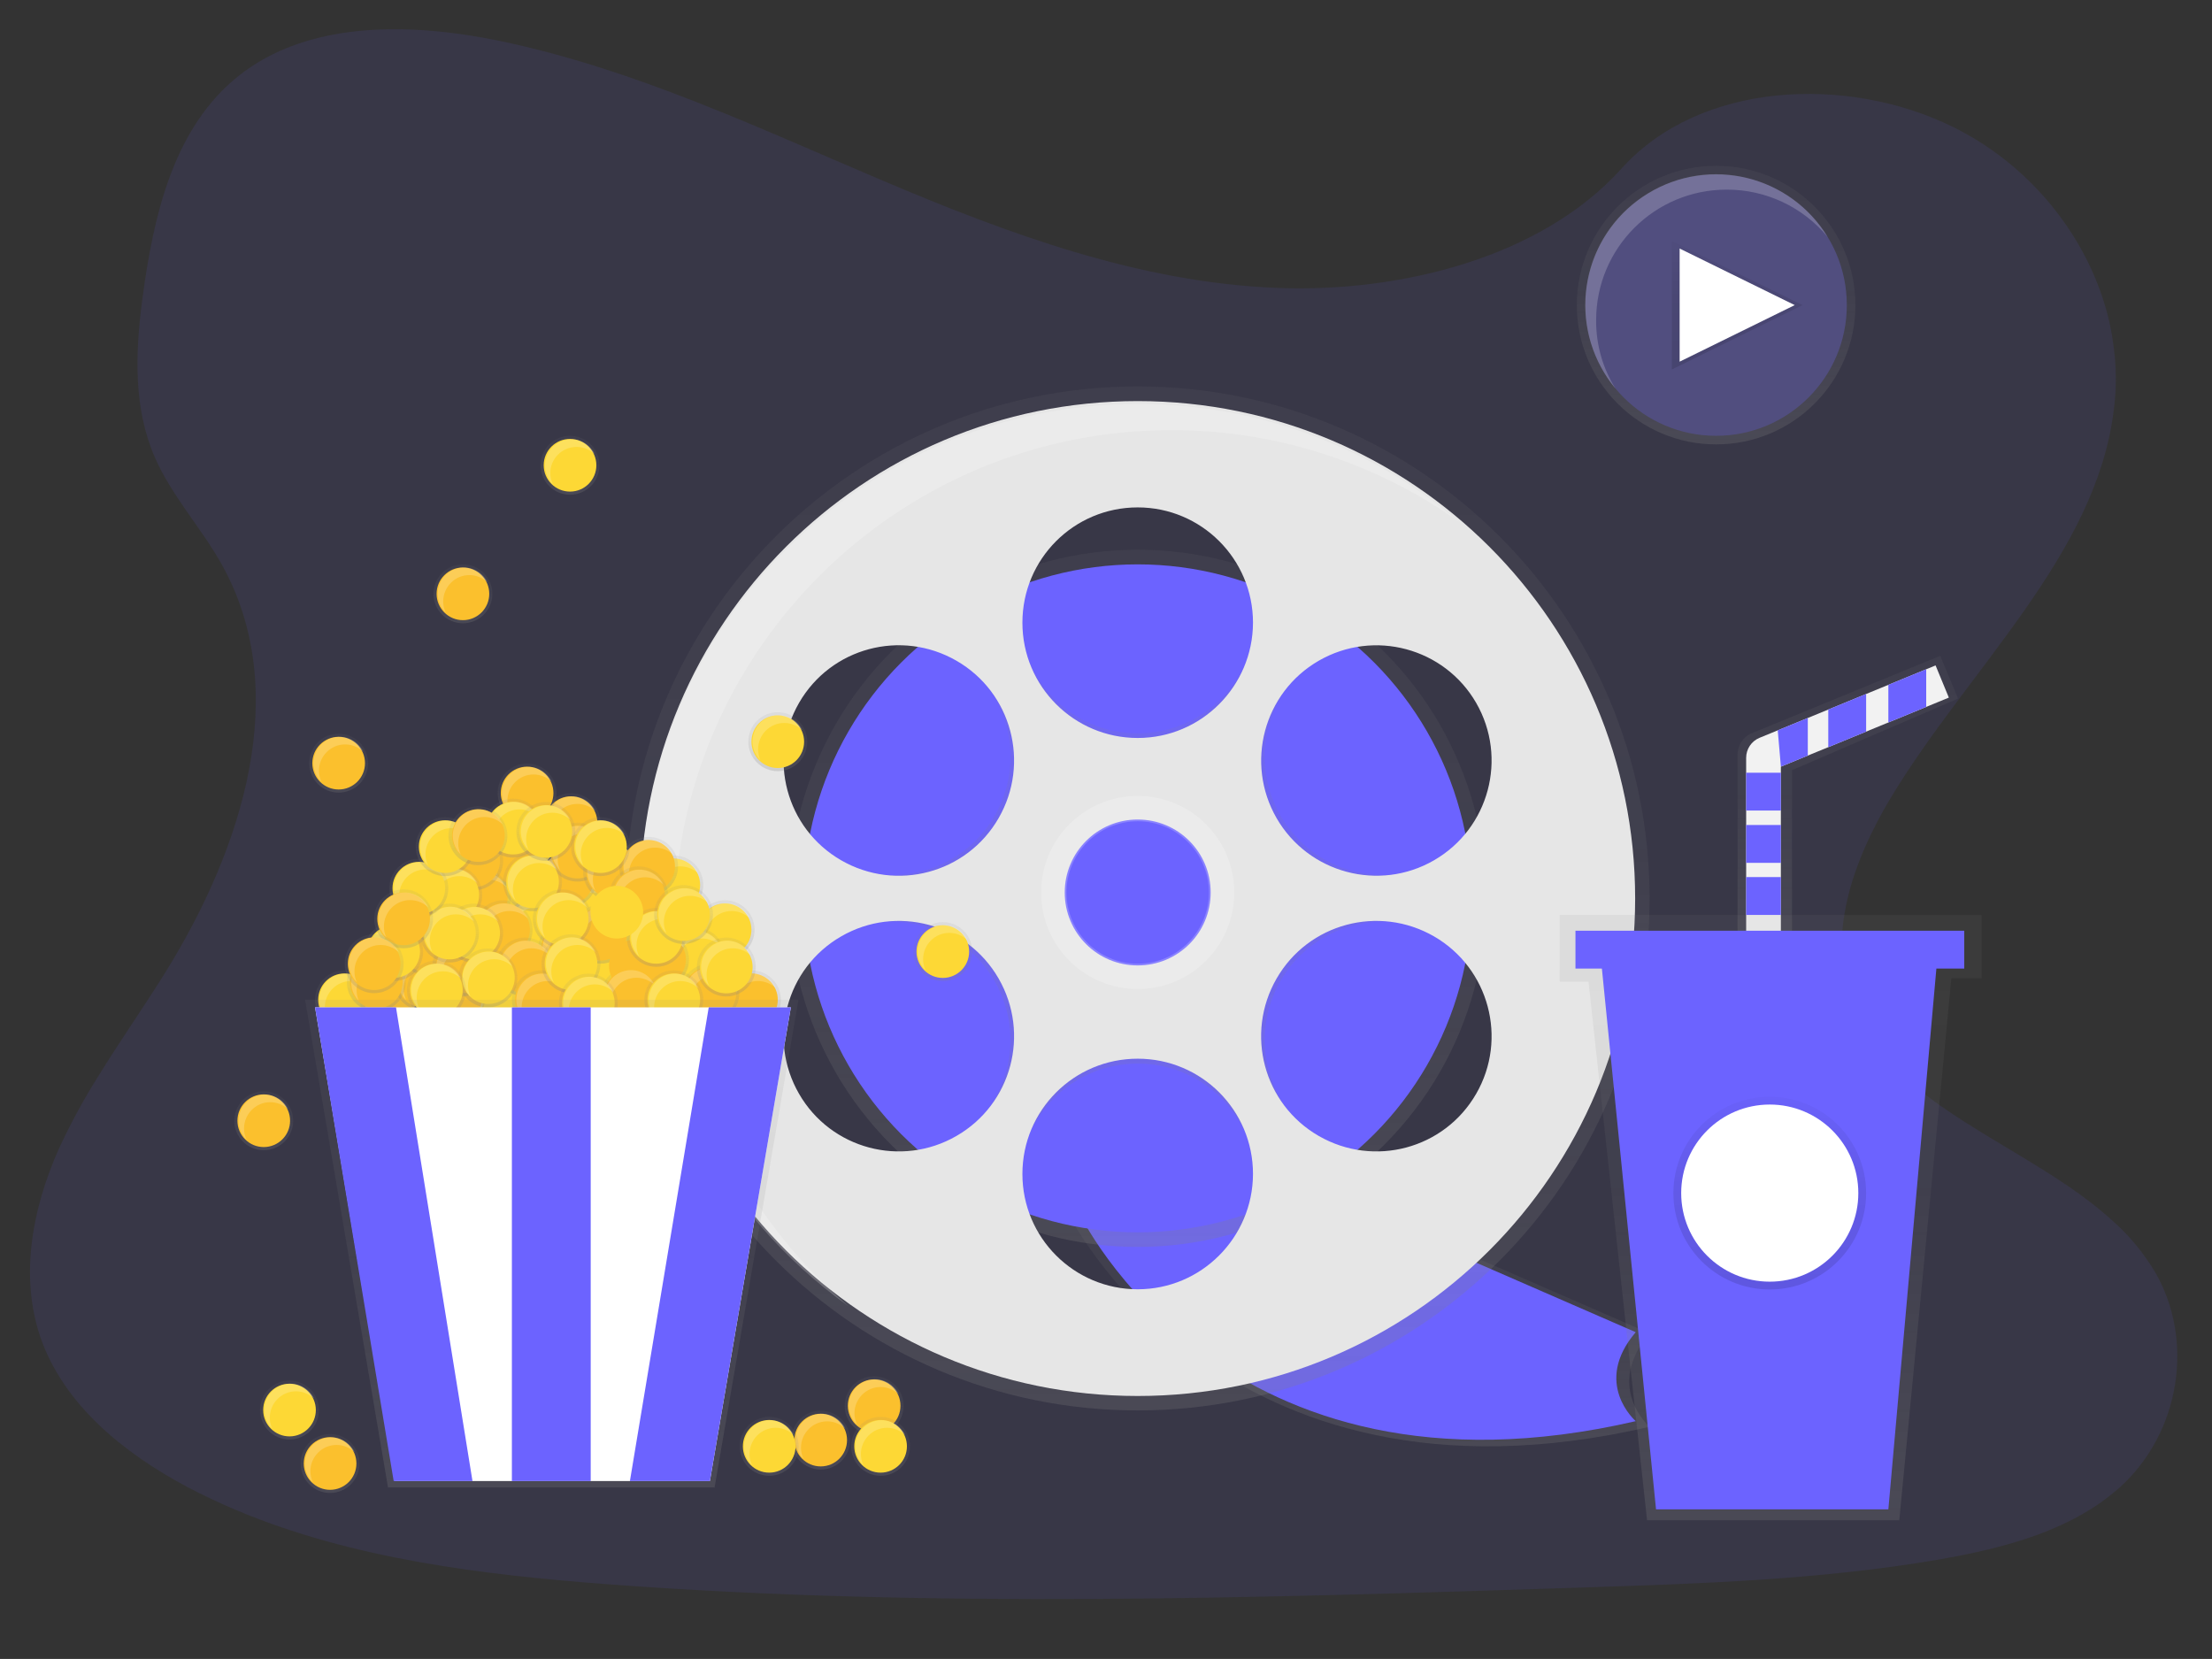 <?xml version="1.0" encoding="utf-8"?>
<!-- Generator: Adobe Illustrator 24.0.1, SVG Export Plug-In . SVG Version: 6.00 Build 0)  -->
<svg version="1.1" id="e1e18c23-21c5-4ba7-8e43-9b52646246a3"
	 xmlns="http://www.w3.org/2000/svg" xmlns:xlink="http://www.w3.org/1999/xlink" x="0px" y="0px" viewBox="0 0 1133.9 850.4"
	 style="enable-background:new 0 0 1133.9 850.4;" xml:space="preserve">
<rect x="0" y="0" width="1133.9" height="850.4" fill="#333333" stroke="none"/>
<style type="text/css">
	.st0{opacity:0.1;fill:#6C63FF;enable-background:new    ;}
	.st1{fill:url(#SVGID_1_);}
	.st2{fill:#6C63FF;}
	.st3{fill:url(#SVGID_2_);}
	.st4{fill:url(#SVGID_3_);}
	.st5{fill:#E6E6E6;}
	.st6{opacity:0.2;fill:#FFFFFF;enable-background:new    ;}
	.st7{opacity:0.2;fill:none;stroke:#FFFFFF;stroke-width:13;stroke-miterlimit:10;enable-background:new    ;}
	.st8{fill:url(#SVGID_4_);}
	.st9{fill:#FDD835;}
	.st10{fill:url(#SVGID_5_);}
	.st11{fill:url(#SVGID_6_);}
	.st12{fill:url(#SVGID_7_);}
	.st13{fill:url(#SVGID_8_);}
	.st14{fill:url(#SVGID_9_);}
	.st15{fill:url(#SVGID_10_);}
	.st16{fill:url(#SVGID_11_);}
	.st17{fill:url(#SVGID_12_);}
	.st18{fill:url(#SVGID_13_);}
	.st19{fill:url(#SVGID_14_);}
	.st20{fill:url(#SVGID_15_);}
	.st21{fill:url(#SVGID_16_);}
	.st22{fill:url(#SVGID_17_);}
	.st23{fill:url(#SVGID_18_);}
	.st24{fill:#FBC02D;}
	.st25{fill:url(#SVGID_19_);}
	.st26{fill:url(#SVGID_20_);}
	.st27{fill:url(#SVGID_21_);}
	.st28{fill:url(#SVGID_22_);}
	.st29{fill:url(#SVGID_23_);}
	.st30{fill:url(#SVGID_24_);}
	.st31{fill:url(#SVGID_25_);}
	.st32{fill:url(#SVGID_26_);}
	.st33{fill:url(#SVGID_27_);}
	.st34{fill:url(#SVGID_28_);}
	.st35{fill:url(#SVGID_29_);}
	.st36{fill:url(#SVGID_30_);}
	.st37{fill:url(#SVGID_31_);}
	.st38{fill:url(#SVGID_32_);}
	.st39{fill:url(#SVGID_33_);}
	.st40{fill:url(#SVGID_34_);}
	.st41{fill:url(#SVGID_35_);}
	.st42{fill:url(#SVGID_36_);}
	.st43{fill:url(#SVGID_37_);}
	.st44{fill:url(#SVGID_38_);}
	.st45{fill:url(#SVGID_39_);}
	.st46{fill:url(#SVGID_40_);}
	.st47{fill:url(#SVGID_41_);}
	.st48{fill:url(#SVGID_42_);}
	.st49{fill:url(#SVGID_43_);}
	.st50{fill:url(#SVGID_44_);}
	.st51{fill:url(#SVGID_45_);}
	.st52{fill:url(#SVGID_46_);}
	.st53{fill:url(#SVGID_47_);}
	.st54{fill:url(#SVGID_48_);}
	.st55{fill:url(#SVGID_49_);}
	.st56{fill:url(#SVGID_50_);}
	.st57{fill:url(#SVGID_51_);}
	.st58{fill:url(#SVGID_52_);}
	.st59{fill:url(#SVGID_53_);}
	.st60{fill:url(#SVGID_54_);}
	.st61{fill:url(#SVGID_55_);}
	.st62{fill:url(#SVGID_56_);}
	.st63{fill:url(#SVGID_57_);}
	.st64{fill:url(#SVGID_58_);}
	.st65{fill:url(#SVGID_59_);}
	.st66{fill:url(#SVGID_60_);}
	.st67{fill:url(#SVGID_61_);}
	.st68{fill:url(#SVGID_62_);}
	.st69{fill:url(#SVGID_63_);}
	.st70{fill:#FFFFFF;}
	.st71{fill:url(#SVGID_64_);}
	.st72{fill:url(#SVGID_65_);}
	.st73{fill:url(#SVGID_66_);}
	.st74{fill:url(#SVGID_67_);}
	.st75{fill:url(#SVGID_68_);}
	.st76{fill:#F2F2F2;}
	.st77{clip-path:url(#SVGID_70_);}
	.st78{fill:url(#SVGID_71_);}
	.st79{fill:url(#SVGID_72_);}
	.st80{fill:url(#SVGID_73_);}
	.st81{fill:url(#SVGID_74_);}
	.st82{fill:url(#SVGID_75_);}
	.st83{fill:url(#SVGID_76_);}
	.st84{fill:url(#SVGID_77_);}
	.st85{fill:url(#SVGID_78_);}
	.st86{fill:url(#SVGID_79_);}
	.st87{fill:url(#SVGID_80_);}
	.st88{fill:url(#SVGID_81_);}
	.st89{fill:url(#SVGID_82_);}
	.st90{fill:url(#SVGID_83_);}
	.st91{fill:url(#SVGID_84_);}
	.st92{fill:#514E7F;}
	.st93{fill:url(#SVGID_85_);}
</style>
<path class="st0" d="M1086.7,762.4c-1,0.9-2.1,1.8-3.2,2.7c-4,3.3-8.1,6.3-12.4,8.9c-22.4,13.9-50.1,20.7-77,25.4
	c-60.4,10.4-122.1,12.4-183.5,14.4c-166,5.4-332.4,10.7-497.9-1.6c-65.4-4.9-132.3-13.1-191.6-38.1c-8.5-3.6-16.8-7.5-25-11.8
	c-16.5-8.8-32.4-19.4-45.6-32.1c-12.4-11.9-22.4-25.6-28.5-41.2c-12.5-32.4-5.9-68.8,8.4-100.6c6-12.9,12.7-25.2,20.1-36.9
	c11-17.9,23.2-35.2,34.3-53.1c39.5-63.6,65.3-144,28.8-209.2c-10.5-18.7-25.7-35.2-34.2-54.7c-10.9-25-10.1-52.8-6.6-79.8
	c0.4-3.4,1-6.8,1.4-10.2c6-40,17.1-83.1,51.4-108.1c35.7-25.9,86.3-24.6,130.7-15.4C325.3,35.4,388.8,65.6,453,92.8
	s131.4,52.1,202,54.8c62.3,2.4,135-15.3,176.3-61.3c40.2-44.6,115.7-48,170.1-21.1c37.3,18.5,65.2,51.9,77,89.3
	c2.4,7.5,4.1,15.3,5.1,23.3c1,7.3,1.3,14.6,1,22c-0.2,3.6-0.5,7.2-1,10.7c-9.1,74-74.5,132.4-114.3,198.5
	c-19.4,32.3-33.2,71.1-19.8,105.9c20.4,53.1,91.3,71.9,134.1,111.4c8,7.1,15.1,15.7,21,25.4C1125.2,686.9,1117.6,734.4,1086.7,762.4
	z"/>
<title>movie night</title>
<linearGradient id="SVGID_1_" gradientUnits="userSpaceOnUse" x1="848.009" y1="7.732" x2="848.009" y2="146.866" gradientTransform="matrix(1 0 0 -1 -152.12 749.134)">
	<stop  offset="0" style="stop-color:#808080;stop-opacity:0.25"/>
	<stop  offset="0.54" style="stop-color:#808080;stop-opacity:0.12"/>
	<stop  offset="1" style="stop-color:#808080;stop-opacity:0.1"/>
</linearGradient>
<path class="st1" d="M546.2,619.5c0,0,76.9,163.3,299.4,111.9c0,0-23.5-20.4,0-47.9l-186.4-81.2L546.2,619.5z"/>
<path class="st2" d="M553.3,622c0,0,73.3,155.5,285.2,106.5c0,0-22.4-19.4,0-45.6l-177.6-77.4L553.3,622z"/>
<linearGradient id="SVGID_2_" gradientUnits="userSpaceOnUse" x1="583.179" y1="210.766" x2="583.179" y2="568.166" gradientTransform="matrix(1 0 0 -1 0 849.984)">
	<stop  offset="0" style="stop-color:#808080;stop-opacity:0.25"/>
	<stop  offset="0.54" style="stop-color:#808080;stop-opacity:0.12"/>
	<stop  offset="1" style="stop-color:#808080;stop-opacity:0.1"/>
</linearGradient>
<circle class="st3" cx="583.2" cy="460.5" r="178.7"/>
<circle class="st2" cx="583.2" cy="460.5" r="171.2"/>
<linearGradient id="SVGID_3_" gradientUnits="userSpaceOnUse" x1="735.299" y1="26.176" x2="735.299" y2="551.056" gradientTransform="matrix(1 0 0 -1 -152.12 749.134)">
	<stop  offset="0" style="stop-color:#808080;stop-opacity:0.25"/>
	<stop  offset="0.54" style="stop-color:#808080;stop-opacity:0.12"/>
	<stop  offset="1" style="stop-color:#808080;stop-opacity:0.1"/>
</linearGradient>
<path class="st4" d="M583.2,198.1c-144.9,0-262.4,117.5-262.4,262.4S438.2,723,583.2,723s262.4-117.5,262.4-262.4
	S728.1,198.1,583.2,198.1z M678.7,335.1c29.1-16.8,66.3-6.8,83,22.3s6.8,66.3-22.3,83c-29.1,16.8-66.2,6.8-83-22.3
	C639.7,389.1,649.7,351.9,678.7,335.1C678.7,335.1,678.7,335.1,678.7,335.1L678.7,335.1z M487.6,585.9
	c-29.1,16.8-66.3,6.8-83.1-22.2s-6.8-66.3,22.2-83.1c29.1-16.8,66.3-6.8,83.1,22.2c0,0,0,0,0,0C526.6,531.9,516.7,569.1,487.6,585.9
	z M509.9,418.2c-16.8,29.1-54,39-83.1,22.3c-29.1-16.8-39-54-22.3-83.1c16.8-29.1,54-39,83.1-22.3c0,0,0,0,0,0
	C516.7,351.9,526.6,389.1,509.9,418.2z M583.2,666.8c-33.6,0-60.8-27.2-60.8-60.8s27.2-60.8,60.8-60.8S644,572.4,644,606l0,0
	C644,639.5,616.8,666.8,583.2,666.8L583.2,666.8z M544.7,457.4c0-21.3,17.2-38.5,38.5-38.5c21.3,0,38.5,17.2,38.5,38.5
	s-17.2,38.5-38.5,38.5l0,0C561.9,495.9,544.7,478.7,544.7,457.4z M583.2,375.9c-33.6,0-60.8-27.2-60.8-60.8s27.2-60.8,60.8-60.8
	s60.8,27.2,60.8,60.8c0,0,0,0,0,0C644,348.6,616.8,375.9,583.2,375.9L583.2,375.9L583.2,375.9z M761.8,563.6
	c-16.8,29.1-54,39-83.1,22.3s-39-54-22.3-83.1c16.8-29.1,54-39,83.1-22.3c0,0,0,0,0,0C768.6,497.4,778.6,534.6,761.8,563.6z"/>
<path class="st5" d="M583.2,205.6c-140.8,0-255,114.2-255,255s114.1,255,255,255s255-114.2,255-255S724,205.6,583.2,205.6z
	 M676,338.7c28.3-16.3,64.4-6.6,80.7,21.6c16.3,28.3,6.6,64.4-21.6,80.7s-64.4,6.6-80.7-21.6c0,0,0,0,0,0
	C638.1,391.1,647.8,355,676,338.7L676,338.7z M490.3,582.3c-28.2,16.3-64.4,6.7-80.7-21.6c-16.3-28.2-6.7-64.4,21.6-80.7
	c28.2-16.3,64.4-6.7,80.7,21.6c0,0,0,0,0,0C528.2,529.9,518.6,566,490.3,582.3z M511.9,419.4c-16.3,28.3-52.4,37.9-80.7,21.6
	c-28.3-16.3-37.9-52.4-21.6-80.7c16.3-28.3,52.4-37.9,80.7-21.6c0,0,0,0,0,0C518.6,355,528.2,391.1,511.9,419.4z M583.2,660.9
	c-32.6,0-59.1-26.4-59.1-59.1s26.4-59.1,59.1-59.1s59.1,26.4,59.1,59.1C642.2,634.4,615.8,660.9,583.2,660.9L583.2,660.9z
	 M545.8,457.5c0-20.6,16.7-37.4,37.4-37.4s37.4,16.7,37.4,37.4s-16.7,37.4-37.4,37.4S545.8,478.2,545.8,457.5L545.8,457.5z
	 M583.2,378.3c-32.6,0-59.1-26.4-59.1-59.1s26.4-59.1,59.1-59.1c32.6,0,59.1,26.4,59.1,59.1C642.2,351.8,615.8,378.3,583.2,378.3
	L583.2,378.3z M756.7,560.7c-16.3,28.3-52.4,37.9-80.7,21.6c-28.3-16.3-37.9-52.4-21.6-80.7c16.3-28.3,52.4-37.9,80.7-21.6
	c0,0,0,0,0,0C763.3,496.3,773,532.5,756.7,560.7z"/>
<path class="st6" d="M345.4,475.5c0-140.8,114.1-255,255-255c53.1-0.1,105,16.5,148.2,47.5c-46.1-39.4-104.7-61-165.4-60.9
	c-140.8,0-255,114.1-255,255c-0.1,82.4,39.7,159.7,106.8,207.5C378.1,621.1,345.3,550.2,345.4,475.5z"/>
<circle class="st7" cx="583.2" cy="457.5" r="43"/>
<linearGradient id="SVGID_4_" gradientUnits="userSpaceOnUse" x1="257.349" y1="322.336" x2="257.349" y2="352.616" gradientTransform="matrix(1 0 0 -1 0 849.984)">
	<stop  offset="0" style="stop-color:#808080;stop-opacity:0.25"/>
	<stop  offset="0.54" style="stop-color:#808080;stop-opacity:0.12"/>
	<stop  offset="1" style="stop-color:#808080;stop-opacity:0.1"/>
</linearGradient>
<circle class="st8" cx="257.3" cy="512.5" r="15.1"/>
<ellipse transform="matrix(7.088899e-02 -0.998 0.998 7.088899e-02 -272.112 732.878)" class="st9" cx="257.3" cy="512.5" rx="13.5" ry="13.5"/>
<path class="st6" d="M247.3,516.4c0-7.4,6-13.5,13.4-13.5c3.5,0,6.9,1.4,9.4,3.8c-3.2-6.7-11.3-9.5-17.9-6.3
	c-6.7,3.2-9.5,11.3-6.3,17.9c0.7,1.4,1.6,2.7,2.7,3.8C247.7,520.4,247.3,518.4,247.3,516.4z"/>
<linearGradient id="SVGID_5_" gradientUnits="userSpaceOnUse" x1="301.079" y1="322.336" x2="301.079" y2="352.616" gradientTransform="matrix(1 0 0 -1 0 849.984)">
	<stop  offset="0" style="stop-color:#808080;stop-opacity:0.25"/>
	<stop  offset="0.54" style="stop-color:#808080;stop-opacity:0.12"/>
	<stop  offset="1" style="stop-color:#808080;stop-opacity:0.1"/>
</linearGradient>
<circle class="st10" cx="301.1" cy="512.5" r="15.1"/>
<circle class="st9" cx="301.1" cy="512.5" r="13.5"/>
<path class="st6" d="M291,516.4c0-7.4,6-13.5,13.4-13.5c3.5,0,6.9,1.4,9.4,3.8c-3.2-6.7-11.3-9.5-17.9-6.3
	c-6.7,3.2-9.5,11.3-6.3,17.9c0.7,1.4,1.6,2.7,2.7,3.8C291.4,520.4,291,518.4,291,516.4z"/>
<linearGradient id="SVGID_6_" gradientUnits="userSpaceOnUse" x1="176.619" y1="322.336" x2="176.619" y2="352.616" gradientTransform="matrix(1 0 0 -1 0 849.984)">
	<stop  offset="0" style="stop-color:#808080;stop-opacity:0.25"/>
	<stop  offset="0.54" style="stop-color:#808080;stop-opacity:0.12"/>
	<stop  offset="1" style="stop-color:#808080;stop-opacity:0.1"/>
</linearGradient>
<circle class="st11" cx="176.6" cy="512.5" r="15.1"/>
<circle class="st9" cx="176.6" cy="512.5" r="13.5"/>
<path class="st6" d="M166.5,516.4c0-7.4,6-13.5,13.4-13.5c3.5,0,6.9,1.4,9.4,3.8c-3.2-6.7-11.3-9.5-18-6.3c-6.7,3.2-9.5,11.3-6.3,18
	c0.7,1.4,1.6,2.6,2.7,3.7C167,520.4,166.5,518.4,166.5,516.4z"/>
<linearGradient id="SVGID_7_" gradientUnits="userSpaceOnUse" x1="233.809" y1="360.466" x2="233.809" y2="390.746" gradientTransform="matrix(1 0 0 -1 0 849.984)">
	<stop  offset="0" style="stop-color:#808080;stop-opacity:0.25"/>
	<stop  offset="0.54" style="stop-color:#808080;stop-opacity:0.12"/>
	<stop  offset="1" style="stop-color:#808080;stop-opacity:0.1"/>
</linearGradient>
<circle class="st12" cx="233.8" cy="474.4" r="15.1"/>
<circle class="st9" cx="233.8" cy="474.4" r="13.5"/>
<path class="st6" d="M223.7,478.3c0-7.4,6-13.5,13.4-13.5c3.5,0,6.9,1.4,9.4,3.8c-3.2-6.7-11.2-9.6-17.9-6.4
	c-6.7,3.2-9.6,11.2-6.4,17.9c0.7,1.5,1.6,2.8,2.8,3.9C224.1,482.2,223.7,480.3,223.7,478.3z"/>
<linearGradient id="SVGID_8_" gradientUnits="userSpaceOnUse" x1="322.949" y1="354.296" x2="322.949" y2="384.576" gradientTransform="matrix(1 0 0 -1 0 849.984)">
	<stop  offset="0" style="stop-color:#808080;stop-opacity:0.25"/>
	<stop  offset="0.54" style="stop-color:#808080;stop-opacity:0.12"/>
	<stop  offset="1" style="stop-color:#808080;stop-opacity:0.1"/>
</linearGradient>
<circle class="st13" cx="322.9" cy="480.5" r="15.1"/>
<circle class="st9" cx="322.9" cy="480.5" r="13.5"/>
<path class="st6" d="M312.8,484.5c0-7.4,6-13.5,13.4-13.5c3.5,0,6.9,1.4,9.4,3.8c-3.2-6.7-11.2-9.6-17.9-6.4
	c-6.7,3.2-9.6,11.2-6.4,17.9c0.7,1.5,1.6,2.8,2.8,3.9C313.3,488.4,312.8,486.5,312.8,484.5z"/>
<linearGradient id="SVGID_9_" gradientUnits="userSpaceOnUse" x1="301.079" y1="367.756" x2="301.079" y2="398.036" gradientTransform="matrix(1 0 0 -1 0 849.984)">
	<stop  offset="0" style="stop-color:#808080;stop-opacity:0.25"/>
	<stop  offset="0.54" style="stop-color:#808080;stop-opacity:0.12"/>
	<stop  offset="1" style="stop-color:#808080;stop-opacity:0.1"/>
</linearGradient>
<circle class="st14" cx="301.1" cy="467.1" r="15.1"/>
<circle class="st9" cx="301.1" cy="467.1" r="13.5"/>
<path class="st6" d="M291,471c0-7.4,6-13.5,13.4-13.5c3.5,0,6.9,1.4,9.4,3.8c-3.2-6.7-11.2-9.6-17.9-6.4c-6.7,3.2-9.6,11.2-6.4,17.9
	c0.7,1.5,1.6,2.8,2.8,3.9C291.4,474.9,291,473,291,471z"/>
<linearGradient id="SVGID_10_" gradientUnits="userSpaceOnUse" x1="311.739" y1="335.796" x2="311.739" y2="366.076" gradientTransform="matrix(1 0 0 -1 0 849.984)">
	<stop  offset="0" style="stop-color:#808080;stop-opacity:0.25"/>
	<stop  offset="0.54" style="stop-color:#808080;stop-opacity:0.12"/>
	<stop  offset="1" style="stop-color:#808080;stop-opacity:0.1"/>
</linearGradient>
<circle class="st15" cx="311.7" cy="499" r="15.1"/>
<circle class="st9" cx="311.7" cy="499" r="13.5"/>
<path class="st6" d="M301.6,503c0-7.4,6-13.5,13.4-13.5c3.5,0,6.9,1.4,9.4,3.8c-3.2-6.7-11.2-9.6-17.9-6.5s-9.6,11.2-6.5,17.9
	c0.7,1.5,1.6,2.8,2.8,3.9C302.1,506.9,301.6,505,301.6,503z"/>
<linearGradient id="SVGID_11_" gradientUnits="userSpaceOnUse" x1="272.489" y1="360.466" x2="272.489" y2="390.746" gradientTransform="matrix(1 0 0 -1 0 849.984)">
	<stop  offset="0" style="stop-color:#808080;stop-opacity:0.25"/>
	<stop  offset="0.54" style="stop-color:#808080;stop-opacity:0.12"/>
	<stop  offset="1" style="stop-color:#808080;stop-opacity:0.1"/>
</linearGradient>
<circle class="st16" cx="272.5" cy="474.4" r="15.1"/>
<circle class="st9" cx="272.5" cy="474.4" r="13.5"/>
<path class="st6" d="M262.4,478.3c0-7.4,6-13.5,13.4-13.5c3.5,0,6.9,1.4,9.4,3.8c-3.2-6.7-11.2-9.6-17.9-6.4
	c-6.7,3.2-9.6,11.2-6.4,17.9c0.7,1.5,1.6,2.8,2.8,3.9C262.8,482.2,262.4,480.3,262.4,478.3z"/>
<linearGradient id="SVGID_12_" gradientUnits="userSpaceOnUse" x1="270.809" y1="403.076" x2="270.809" y2="433.356" gradientTransform="matrix(1 0 0 -1 0 849.984)">
	<stop  offset="0" style="stop-color:#808080;stop-opacity:0.25"/>
	<stop  offset="0.54" style="stop-color:#808080;stop-opacity:0.12"/>
	<stop  offset="1" style="stop-color:#808080;stop-opacity:0.1"/>
</linearGradient>
<circle class="st17" cx="270.8" cy="431.8" r="15.1"/>
<circle class="st9" cx="270.8" cy="431.8" r="13.5"/>
<path class="st6" d="M260.7,435.7c0-7.4,6-13.5,13.4-13.5c3.5,0,6.9,1.4,9.4,3.8c-3.2-6.7-11.2-9.6-17.9-6.4
	c-6.7,3.2-9.6,11.2-6.4,17.9c0.7,1.5,1.6,2.8,2.8,3.9C261.2,439.6,260.7,437.7,260.7,435.7z"/>
<linearGradient id="SVGID_13_" gradientUnits="userSpaceOnUse" x1="345.369" y1="381.206" x2="345.369" y2="411.486" gradientTransform="matrix(1 0 0 -1 0 849.984)">
	<stop  offset="0" style="stop-color:#808080;stop-opacity:0.25"/>
	<stop  offset="0.54" style="stop-color:#808080;stop-opacity:0.12"/>
	<stop  offset="1" style="stop-color:#808080;stop-opacity:0.1"/>
</linearGradient>
<circle class="st18" cx="345.4" cy="453.6" r="15.1"/>
<circle class="st9" cx="345.4" cy="453.6" r="13.5"/>
<path class="st6" d="M335.3,457.6c0-7.4,6-13.5,13.4-13.5c3.5,0,6.9,1.4,9.4,3.8c-3.2-6.7-11.2-9.6-17.9-6.4
	c-6.7,3.2-9.6,11.2-6.4,17.9c0.7,1.5,1.6,2.8,2.8,3.9C335.7,461.5,335.3,459.5,335.3,457.6z"/>
<linearGradient id="SVGID_14_" gradientUnits="userSpaceOnUse" x1="338.089" y1="352.616" x2="338.089" y2="382.896" gradientTransform="matrix(1 0 0 -1 0 849.984)">
	<stop  offset="0" style="stop-color:#808080;stop-opacity:0.25"/>
	<stop  offset="0.54" style="stop-color:#808080;stop-opacity:0.12"/>
	<stop  offset="1" style="stop-color:#808080;stop-opacity:0.1"/>
</linearGradient>
<circle class="st19" cx="338.1" cy="482.2" r="15.1"/>
<circle class="st9" cx="338.1" cy="482.2" r="13.5"/>
<path class="st6" d="M328,486.2c0-7.4,6-13.5,13.4-13.5c3.5,0,6.9,1.4,9.4,3.8c-3.2-6.7-11.2-9.6-17.9-6.4
	c-6.7,3.2-9.6,11.2-6.4,17.9c0.7,1.5,1.6,2.8,2.8,3.9C328.4,490.1,328,488.2,328,486.2z"/>
<linearGradient id="SVGID_15_" gradientUnits="userSpaceOnUse" x1="371.719" y1="358.226" x2="371.719" y2="388.506" gradientTransform="matrix(1 0 0 -1 0 849.984)">
	<stop  offset="0" style="stop-color:#808080;stop-opacity:0.25"/>
	<stop  offset="0.54" style="stop-color:#808080;stop-opacity:0.12"/>
	<stop  offset="1" style="stop-color:#808080;stop-opacity:0.1"/>
</linearGradient>
<circle class="st20" cx="371.7" cy="476.6" r="15.1"/>
<circle class="st9" cx="371.7" cy="476.6" r="13.5"/>
<path class="st6" d="M361.6,480.5c0-7.4,6-13.5,13.4-13.5c3.5,0,6.9,1.4,9.4,3.8c-3.1-6.7-11.2-9.6-17.9-6.5s-9.6,11.2-6.5,17.9
	c0.7,1.5,1.7,2.8,2.8,4C362.1,484.5,361.6,482.5,361.6,480.5z"/>
<linearGradient id="SVGID_16_" gradientUnits="userSpaceOnUse" x1="356.589" y1="344.206" x2="356.589" y2="374.486" gradientTransform="matrix(1 0 0 -1 0 849.984)">
	<stop  offset="0" style="stop-color:#808080;stop-opacity:0.25"/>
	<stop  offset="0.54" style="stop-color:#808080;stop-opacity:0.12"/>
	<stop  offset="1" style="stop-color:#808080;stop-opacity:0.1"/>
</linearGradient>
<circle class="st21" cx="356.6" cy="490.6" r="15.1"/>
<circle class="st9" cx="356.6" cy="490.6" r="13.5"/>
<path class="st6" d="M346.5,494.6c0-7.4,6-13.5,13.4-13.5c3.5,0,6.9,1.4,9.4,3.8c-3.2-6.7-11.2-9.6-17.9-6.4
	c-6.7,3.2-9.6,11.2-6.4,17.9c0.7,1.5,1.6,2.8,2.8,3.9C346.9,498.5,346.5,496.5,346.5,494.6z"/>
<linearGradient id="SVGID_17_" gradientUnits="userSpaceOnUse" x1="255.669" y1="381.206" x2="255.669" y2="411.486" gradientTransform="matrix(1 0 0 -1 0 849.984)">
	<stop  offset="0" style="stop-color:#808080;stop-opacity:0.25"/>
	<stop  offset="0.54" style="stop-color:#808080;stop-opacity:0.12"/>
	<stop  offset="1" style="stop-color:#808080;stop-opacity:0.1"/>
</linearGradient>
<circle class="st22" cx="255.7" cy="453.6" r="15.1"/>
<ellipse transform="matrix(7.088899e-02 -0.998 0.998 7.088899e-02 -214.951 676.505)" class="st9" cx="255.7" cy="453.6" rx="13.5" ry="13.5"/>
<path class="st6" d="M245.6,457.6c0-7.4,6-13.5,13.4-13.5c3.5,0,6.9,1.4,9.4,3.8c-3.2-6.7-11.2-9.6-17.9-6.4
	c-6.7,3.2-9.6,11.2-6.4,17.9c0.7,1.5,1.6,2.8,2.8,3.9C246,461.5,245.6,459.5,245.6,457.6z"/>
<linearGradient id="SVGID_18_" gradientUnits="userSpaceOnUse" x1="233.809" y1="324.026" x2="233.809" y2="354.306" gradientTransform="matrix(1 0 0 -1 0 849.984)">
	<stop  offset="0" style="stop-color:#808080;stop-opacity:0.25"/>
	<stop  offset="0.54" style="stop-color:#808080;stop-opacity:0.12"/>
	<stop  offset="1" style="stop-color:#808080;stop-opacity:0.1"/>
</linearGradient>
<circle class="st23" cx="233.8" cy="510.8" r="15.1"/>
<circle class="st24" cx="233.8" cy="510.8" r="13.5"/>
<path class="st6" d="M223.7,514.7c0-7.4,6-13.5,13.4-13.5c3.5,0,6.9,1.4,9.4,3.8c-3.2-6.7-11.2-9.6-17.9-6.4
	c-6.7,3.2-9.6,11.2-6.4,17.9c0.7,1.5,1.6,2.8,2.8,3.9C224.1,518.7,223.7,516.7,223.7,514.7z"/>
<linearGradient id="SVGID_19_" gradientUnits="userSpaceOnUse" x1="199.609" y1="322.336" x2="199.609" y2="352.616" gradientTransform="matrix(1 0 0 -1 0 849.984)">
	<stop  offset="0" style="stop-color:#808080;stop-opacity:0.25"/>
	<stop  offset="0.54" style="stop-color:#808080;stop-opacity:0.12"/>
	<stop  offset="1" style="stop-color:#808080;stop-opacity:0.1"/>
</linearGradient>
<circle class="st25" cx="199.6" cy="512.5" r="15.1"/>
<circle class="st24" cx="199.6" cy="512.5" r="13.5"/>
<path class="st6" d="M189.5,516.4c0-7.4,6-13.5,13.4-13.5c3.5,0,6.9,1.4,9.4,3.8c-3.2-6.7-11.3-9.5-17.9-6.3
	c-6.7,3.2-9.5,11.3-6.3,17.9c0.7,1.4,1.6,2.7,2.7,3.8C189.9,520.4,189.5,518.4,189.5,516.4z"/>
<linearGradient id="SVGID_20_" gradientUnits="userSpaceOnUse" x1="216.989" y1="331.876" x2="216.989" y2="362.156" gradientTransform="matrix(1 0 0 -1 0 849.984)">
	<stop  offset="0" style="stop-color:#808080;stop-opacity:0.25"/>
	<stop  offset="0.54" style="stop-color:#808080;stop-opacity:0.12"/>
	<stop  offset="1" style="stop-color:#808080;stop-opacity:0.1"/>
</linearGradient>
<circle class="st26" cx="217" cy="503" r="15.1"/>
<circle class="st24" cx="217" cy="503" r="13.5"/>
<path class="st6" d="M206.9,506.9c0-7.4,6-13.5,13.4-13.5c3.5,0,6.9,1.4,9.4,3.8c-3.2-6.7-11.2-9.6-17.9-6.4
	c-6.7,3.2-9.6,11.2-6.4,17.9c0.7,1.5,1.6,2.8,2.8,3.9C207.4,510.8,206.9,508.9,206.9,506.9z"/>
<linearGradient id="SVGID_21_" gradientUnits="userSpaceOnUse" x1="290.989" y1="348.686" x2="290.989" y2="378.966" gradientTransform="matrix(1 0 0 -1 0 849.984)">
	<stop  offset="0" style="stop-color:#808080;stop-opacity:0.25"/>
	<stop  offset="0.54" style="stop-color:#808080;stop-opacity:0.12"/>
	<stop  offset="1" style="stop-color:#808080;stop-opacity:0.1"/>
</linearGradient>
<circle class="st27" cx="291" cy="486.2" r="15.1"/>
<circle class="st24" cx="291" cy="486.2" r="13.5"/>
<path class="st6" d="M280.9,490.1c0-7.4,6-13.5,13.4-13.5c3.5,0,6.9,1.4,9.4,3.8c-3.2-6.7-11.2-9.6-17.9-6.4
	c-6.7,3.2-9.6,11.2-6.4,17.9c0.7,1.5,1.6,2.8,2.8,3.9C281.4,494,280.9,492.1,280.9,490.1z"/>
<linearGradient id="SVGID_22_" gradientUnits="userSpaceOnUse" x1="290.989" y1="384.576" x2="290.989" y2="414.856" gradientTransform="matrix(1 0 0 -1 0 849.984)">
	<stop  offset="0" style="stop-color:#808080;stop-opacity:0.25"/>
	<stop  offset="0.54" style="stop-color:#808080;stop-opacity:0.12"/>
	<stop  offset="1" style="stop-color:#808080;stop-opacity:0.1"/>
</linearGradient>
<circle class="st28" cx="291" cy="450.3" r="15.1"/>
<circle class="st24" cx="291" cy="450.3" r="13.5"/>
<path class="st6" d="M280.9,454.2c0-7.4,6-13.5,13.4-13.5c3.5,0,6.9,1.4,9.4,3.8c-3.2-6.7-11.2-9.6-17.9-6.4
	c-6.7,3.2-9.6,11.2-6.4,17.9c0.7,1.5,1.6,2.8,2.8,3.9C281.4,458.1,280.9,456.2,280.9,454.2z"/>
<linearGradient id="SVGID_23_" gradientUnits="userSpaceOnUse" x1="307.809" y1="355.976" x2="307.809" y2="386.256" gradientTransform="matrix(1 0 0 -1 0 849.984)">
	<stop  offset="0" style="stop-color:#808080;stop-opacity:0.25"/>
	<stop  offset="0.54" style="stop-color:#808080;stop-opacity:0.12"/>
	<stop  offset="1" style="stop-color:#808080;stop-opacity:0.1"/>
</linearGradient>
<circle class="st29" cx="307.8" cy="478.9" r="15.1"/>
<circle class="st24" cx="307.8" cy="478.9" r="13.5"/>
<path class="st6" d="M297.7,482.8c0-7.4,6-13.5,13.4-13.5c3.5,0,6.9,1.4,9.4,3.8c-3.2-6.7-11.2-9.6-17.9-6.4
	c-6.7,3.2-9.6,11.2-6.4,17.9c0.7,1.5,1.6,2.8,2.8,3.9C298.2,486.7,297.7,484.8,297.7,482.8z"/>
<linearGradient id="SVGID_24_" gradientUnits="userSpaceOnUse" x1="292.669" y1="413.166" x2="292.669" y2="443.446" gradientTransform="matrix(1 0 0 -1 0 849.984)">
	<stop  offset="0" style="stop-color:#808080;stop-opacity:0.25"/>
	<stop  offset="0.54" style="stop-color:#808080;stop-opacity:0.12"/>
	<stop  offset="1" style="stop-color:#808080;stop-opacity:0.1"/>
</linearGradient>
<circle class="st30" cx="292.7" cy="421.7" r="15.1"/>
<circle class="st24" cx="292.7" cy="421.7" r="13.5"/>
<path class="st6" d="M282.6,425.6c0-7.4,6-13.5,13.4-13.5c3.5,0,6.9,1.4,9.4,3.8c-3.2-6.7-11.2-9.6-17.9-6.4
	c-6.7,3.2-9.6,11.2-6.4,17.9c0.7,1.5,1.6,2.8,2.8,3.9C283,429.5,282.6,427.6,282.6,425.6z"/>
<linearGradient id="SVGID_25_" gradientUnits="userSpaceOnUse" x1="296.039" y1="398.026" x2="296.039" y2="428.306" gradientTransform="matrix(1 0 0 -1 0 849.984)">
	<stop  offset="0" style="stop-color:#808080;stop-opacity:0.25"/>
	<stop  offset="0.54" style="stop-color:#808080;stop-opacity:0.12"/>
	<stop  offset="1" style="stop-color:#808080;stop-opacity:0.1"/>
</linearGradient>
<circle class="st31" cx="296" cy="436.8" r="15.1"/>
<circle class="st24" cx="296" cy="436.8" r="13.5"/>
<path class="st6" d="M285.9,440.7c0-7.4,6-13.5,13.4-13.5c3.5,0,6.9,1.4,9.4,3.8c-3.2-6.7-11.2-9.6-17.9-6.4
	c-6.7,3.2-9.6,11.2-6.4,17.9c0.7,1.5,1.6,2.8,2.8,3.9C286.4,444.7,285.9,442.7,285.9,440.7z"/>
<linearGradient id="SVGID_26_" gradientUnits="userSpaceOnUse" x1="313.979" y1="387.936" x2="313.979" y2="418.216" gradientTransform="matrix(1 0 0 -1 0 849.984)">
	<stop  offset="0" style="stop-color:#808080;stop-opacity:0.25"/>
	<stop  offset="0.54" style="stop-color:#808080;stop-opacity:0.12"/>
	<stop  offset="1" style="stop-color:#808080;stop-opacity:0.1"/>
</linearGradient>
<circle class="st32" cx="314" cy="446.9" r="15.1"/>
<circle class="st24" cx="314" cy="446.9" r="13.5"/>
<path class="st6" d="M303.9,450.8c0-7.4,6.1-13.4,13.5-13.4c3.5,0,6.8,1.4,9.3,3.8c-3.2-6.7-11.2-9.6-17.9-6.4
	c-6.7,3.2-9.6,11.2-6.4,17.9c0.7,1.5,1.6,2.8,2.8,3.9C304.3,454.8,303.9,452.8,303.9,450.8z"/>
<linearGradient id="SVGID_27_" gradientUnits="userSpaceOnUse" x1="332.479" y1="390.736" x2="332.479" y2="421.016" gradientTransform="matrix(1 0 0 -1 0 849.984)">
	<stop  offset="0" style="stop-color:#808080;stop-opacity:0.25"/>
	<stop  offset="0.54" style="stop-color:#808080;stop-opacity:0.12"/>
	<stop  offset="1" style="stop-color:#808080;stop-opacity:0.1"/>
</linearGradient>
<circle class="st33" cx="332.5" cy="444.1" r="15.1"/>
<circle class="st24" cx="332.5" cy="444.1" r="13.5"/>
<path class="st6" d="M322.4,448c0-7.4,6-13.5,13.4-13.5c3.5,0,6.9,1.4,9.4,3.8c-3.2-6.7-11.2-9.6-17.9-6.4
	c-6.7,3.2-9.6,11.2-6.4,17.9c0.7,1.5,1.6,2.8,2.8,3.9C322.8,452,322.4,450,322.4,448z"/>
<linearGradient id="SVGID_28_" gradientUnits="userSpaceOnUse" x1="327.429" y1="375.606" x2="327.429" y2="405.886" gradientTransform="matrix(1 0 0 -1 0 849.984)">
	<stop  offset="0" style="stop-color:#808080;stop-opacity:0.25"/>
	<stop  offset="0.54" style="stop-color:#808080;stop-opacity:0.12"/>
	<stop  offset="1" style="stop-color:#808080;stop-opacity:0.1"/>
</linearGradient>
<circle class="st34" cx="327.4" cy="459.2" r="15.1"/>
<circle class="st24" cx="327.4" cy="459.2" r="13.5"/>
<path class="st6" d="M317.3,463.2c0-7.4,6-13.5,13.4-13.5c3.5,0,6.9,1.4,9.4,3.8c-3.2-6.7-11.2-9.6-17.9-6.4
	c-6.7,3.2-9.6,11.2-6.4,17.9c0.7,1.5,1.6,2.8,2.8,3.9C317.8,467.1,317.3,465.2,317.3,463.2z"/>
<linearGradient id="SVGID_29_" gradientUnits="userSpaceOnUse" x1="264.079" y1="395.226" x2="264.079" y2="425.506" gradientTransform="matrix(1 0 0 -1 0 849.984)">
	<stop  offset="0" style="stop-color:#808080;stop-opacity:0.25"/>
	<stop  offset="0.54" style="stop-color:#808080;stop-opacity:0.12"/>
	<stop  offset="1" style="stop-color:#808080;stop-opacity:0.1"/>
</linearGradient>
<circle class="st35" cx="264.1" cy="439.6" r="15.1"/>
<circle class="st24" cx="264.1" cy="439.6" r="13.5"/>
<path class="st6" d="M254,443.5c0-7.4,6-13.5,13.4-13.5c3.5,0,6.9,1.4,9.4,3.8c-3.2-6.7-11.2-9.6-17.9-6.4
	c-6.7,3.2-9.6,11.2-6.4,17.9c0.7,1.5,1.6,2.8,2.8,3.9C254.4,447.5,254,445.5,254,443.5z"/>
<linearGradient id="SVGID_30_" gradientUnits="userSpaceOnUse" x1="220.349" y1="349.256" x2="220.349" y2="379.536" gradientTransform="matrix(1 0 0 -1 0 849.984)">
	<stop  offset="0" style="stop-color:#808080;stop-opacity:0.25"/>
	<stop  offset="0.54" style="stop-color:#808080;stop-opacity:0.12"/>
	<stop  offset="1" style="stop-color:#808080;stop-opacity:0.1"/>
</linearGradient>
<circle class="st36" cx="220.3" cy="485.6" r="15.1"/>
<circle class="st24" cx="220.3" cy="485.6" r="13.5"/>
<path class="st6" d="M210.3,489.5c0-7.4,6-13.5,13.4-13.5c3.5,0,6.9,1.4,9.4,3.8c-3.1-6.7-11.1-9.7-17.9-6.5
	c-6.7,3.1-9.7,11.1-6.5,17.9c0.7,1.5,1.6,2.8,2.8,4C210.7,493.4,210.3,491.5,210.3,489.5z"/>
<linearGradient id="SVGID_31_" gradientUnits="userSpaceOnUse" x1="246.699" y1="374.476" x2="246.699" y2="404.756" gradientTransform="matrix(1 0 0 -1 0 849.984)">
	<stop  offset="0" style="stop-color:#808080;stop-opacity:0.25"/>
	<stop  offset="0.54" style="stop-color:#808080;stop-opacity:0.12"/>
	<stop  offset="1" style="stop-color:#808080;stop-opacity:0.1"/>
</linearGradient>
<circle class="st37" cx="246.7" cy="460.4" r="15.1"/>
<circle class="st24" cx="246.7" cy="460.4" r="13.5"/>
<path class="st6" d="M236.6,464.3c0-7.4,6-13.5,13.4-13.5c3.5,0,6.9,1.4,9.4,3.8c-3.1-6.7-11.1-9.7-17.9-6.5
	c-6.7,3.1-9.7,11.1-6.5,17.9c0.7,1.5,1.7,2.9,2.9,4C237.1,468.2,236.6,466.3,236.6,464.3z"/>
<linearGradient id="SVGID_32_" gradientUnits="userSpaceOnUse" x1="192.879" y1="331.306" x2="192.879" y2="361.586" gradientTransform="matrix(1 0 0 -1 0 849.984)">
	<stop  offset="0" style="stop-color:#808080;stop-opacity:0.25"/>
	<stop  offset="0.54" style="stop-color:#808080;stop-opacity:0.12"/>
	<stop  offset="1" style="stop-color:#808080;stop-opacity:0.1"/>
</linearGradient>
<circle class="st38" cx="192.9" cy="503.5" r="15.1"/>
<circle class="st24" cx="192.9" cy="503.5" r="13.5"/>
<path class="st6" d="M182.8,507.5c0-7.4,6-13.5,13.4-13.5c3.5,0,6.9,1.4,9.4,3.8c-3.2-6.7-11.2-9.5-17.9-6.4
	c-6.7,3.2-9.5,11.2-6.4,17.9c0.7,1.4,1.6,2.7,2.7,3.8C183.2,511.4,182.8,509.4,182.8,507.5z"/>
<linearGradient id="SVGID_33_" gradientUnits="userSpaceOnUse" x1="338.089" y1="343.086" x2="338.089" y2="373.366" gradientTransform="matrix(1 0 0 -1 0 849.984)">
	<stop  offset="0" style="stop-color:#808080;stop-opacity:0.25"/>
	<stop  offset="0.54" style="stop-color:#808080;stop-opacity:0.12"/>
	<stop  offset="1" style="stop-color:#808080;stop-opacity:0.1"/>
</linearGradient>
<circle class="st39" cx="338.1" cy="491.8" r="15.1"/>
<circle class="st24" cx="338.1" cy="491.8" r="13.5"/>
<path class="st6" d="M328,495.7c0-7.4,6-13.5,13.4-13.5c3.5,0,6.9,1.4,9.4,3.8c-3.2-6.7-11.2-9.6-17.9-6.4
	c-6.7,3.2-9.6,11.2-6.4,17.9c0.7,1.5,1.6,2.8,2.8,3.9C328.4,499.6,328,497.7,328,495.7z"/>
<linearGradient id="SVGID_34_" gradientUnits="userSpaceOnUse" x1="270.249" y1="428.306" x2="270.249" y2="458.586" gradientTransform="matrix(1 0 0 -1 0 849.984)">
	<stop  offset="0" style="stop-color:#808080;stop-opacity:0.25"/>
	<stop  offset="0.54" style="stop-color:#808080;stop-opacity:0.12"/>
	<stop  offset="1" style="stop-color:#808080;stop-opacity:0.1"/>
</linearGradient>
<circle class="st40" cx="270.2" cy="406.5" r="15.1"/>
<circle class="st24" cx="270.2" cy="406.5" r="13.5"/>
<path class="st6" d="M260.1,410.5c0-7.4,6-13.5,13.4-13.5c3.5,0,6.9,1.4,9.4,3.8c-3.2-6.7-11.2-9.6-17.9-6.4s-9.6,11.2-6.4,17.9
	c0.7,1.4,1.6,2.8,2.8,3.9C260.6,414.4,260.1,412.4,260.1,410.5z"/>
<linearGradient id="SVGID_35_" gradientUnits="userSpaceOnUse" x1="242.779" y1="393.546" x2="242.779" y2="423.826" gradientTransform="matrix(1 0 0 -1 0 849.984)">
	<stop  offset="0" style="stop-color:#808080;stop-opacity:0.25"/>
	<stop  offset="0.54" style="stop-color:#808080;stop-opacity:0.12"/>
	<stop  offset="1" style="stop-color:#808080;stop-opacity:0.1"/>
</linearGradient>
<circle class="st41" cx="242.8" cy="441.3" r="15.1"/>
<circle class="st24" cx="242.8" cy="441.3" r="13.5"/>
<path class="st6" d="M232.7,445.2c0-7.4,6-13.5,13.4-13.5c3.5,0,6.9,1.4,9.4,3.8c-3.2-6.7-11.3-9.5-18-6.3s-9.5,11.3-6.3,18
	c0.7,1.4,1.6,2.6,2.6,3.7C233.1,449.1,232.7,447.2,232.7,445.2z"/>
<linearGradient id="SVGID_36_" gradientUnits="userSpaceOnUse" x1="220.909" y1="367.756" x2="220.909" y2="398.036" gradientTransform="matrix(1 0 0 -1 0 849.984)">
	<stop  offset="0" style="stop-color:#808080;stop-opacity:0.25"/>
	<stop  offset="0.54" style="stop-color:#808080;stop-opacity:0.12"/>
	<stop  offset="1" style="stop-color:#808080;stop-opacity:0.1"/>
</linearGradient>
<circle class="st42" cx="220.9" cy="467.1" r="15.1"/>
<circle class="st24" cx="220.9" cy="467.1" r="13.5"/>
<path class="st6" d="M210.8,471c0-7.4,6-13.5,13.4-13.5c3.5,0,6.9,1.4,9.4,3.8c-3.2-6.7-11.2-9.6-17.9-6.4
	c-6.7,3.2-9.6,11.2-6.4,17.9c0.7,1.5,1.6,2.8,2.8,3.9C211.3,474.9,210.8,473,210.8,471z"/>
<linearGradient id="SVGID_37_" gradientUnits="userSpaceOnUse" x1="236.609" y1="339.156" x2="236.609" y2="369.436" gradientTransform="matrix(1 0 0 -1 0 849.984)">
	<stop  offset="0" style="stop-color:#808080;stop-opacity:0.25"/>
	<stop  offset="0.54" style="stop-color:#808080;stop-opacity:0.12"/>
	<stop  offset="1" style="stop-color:#808080;stop-opacity:0.1"/>
</linearGradient>
<circle class="st43" cx="236.6" cy="495.7" r="15.1"/>
<ellipse transform="matrix(7.088899e-02 -0.998 0.998 7.088899e-02 -274.604 696.562)" class="st24" cx="236.6" cy="495.7" rx="13.5" ry="13.5"/>
<path class="st6" d="M226.5,499.6c0-7.4,6-13.5,13.4-13.5c3.5,0,6.9,1.4,9.4,3.8c-3.2-6.7-11.2-9.6-17.9-6.4
	c-6.7,3.2-9.6,11.2-6.4,17.9c0.7,1.5,1.6,2.8,2.8,3.9C227,503.5,226.5,501.6,226.5,499.6z"/>
<linearGradient id="SVGID_38_" gradientUnits="userSpaceOnUse" x1="257.909" y1="358.226" x2="257.909" y2="388.506" gradientTransform="matrix(1 0 0 -1 0 849.984)">
	<stop  offset="0" style="stop-color:#808080;stop-opacity:0.25"/>
	<stop  offset="0.54" style="stop-color:#808080;stop-opacity:0.12"/>
	<stop  offset="1" style="stop-color:#808080;stop-opacity:0.1"/>
</linearGradient>
<circle class="st44" cx="257.9" cy="476.6" r="15.1"/>
<ellipse transform="matrix(7.088899e-02 -0.998 0.998 7.088899e-02 -235.792 700.091)" class="st24" cx="257.9" cy="476.6" rx="13.5" ry="13.5"/>
<path class="st6" d="M247.8,480.5c0-7.4,6-13.5,13.4-13.5c3.5,0,6.9,1.4,9.4,3.8c-3.2-6.7-11.2-9.6-17.9-6.4
	c-6.7,3.2-9.6,11.2-6.4,17.9c0.7,1.5,1.6,2.8,2.8,3.9C248.3,484.5,247.8,482.5,247.8,480.5z"/>
<linearGradient id="SVGID_39_" gradientUnits="userSpaceOnUse" x1="269.129" y1="339.156" x2="269.129" y2="369.436" gradientTransform="matrix(1 0 0 -1 0 849.984)">
	<stop  offset="0" style="stop-color:#808080;stop-opacity:0.25"/>
	<stop  offset="0.54" style="stop-color:#808080;stop-opacity:0.12"/>
	<stop  offset="1" style="stop-color:#808080;stop-opacity:0.1"/>
</linearGradient>
<circle class="st45" cx="269.1" cy="495.7" r="15.1"/>
<circle class="st24" cx="269.1" cy="495.7" r="13.5"/>
<path class="st6" d="M259,499.6c0-7.4,6-13.5,13.4-13.5c3.5,0,6.9,1.4,9.4,3.8c-3.2-6.7-11.2-9.6-17.9-6.4
	c-6.7,3.2-9.6,11.2-6.4,17.9c0.7,1.5,1.6,2.8,2.8,3.9C259.5,503.5,259,501.6,259,499.6z"/>
<linearGradient id="SVGID_40_" gradientUnits="userSpaceOnUse" x1="385.179" y1="322.336" x2="385.179" y2="352.616" gradientTransform="matrix(1 0 0 -1 0 849.984)">
	<stop  offset="0" style="stop-color:#808080;stop-opacity:0.25"/>
	<stop  offset="0.54" style="stop-color:#808080;stop-opacity:0.12"/>
	<stop  offset="1" style="stop-color:#808080;stop-opacity:0.1"/>
</linearGradient>
<circle class="st46" cx="385.2" cy="512.5" r="15.1"/>
<circle class="st24" cx="385.2" cy="512.5" r="13.5"/>
<path class="st6" d="M375.1,516.4c0-7.4,6-13.5,13.4-13.5c3.5,0,6.9,1.4,9.4,3.8c-3.2-6.7-11.3-9.5-18-6.3c-6.7,3.2-9.5,11.3-6.3,18
	c0.7,1.4,1.6,2.6,2.7,3.7C375.5,520.4,375.1,518.4,375.1,516.4z"/>
<linearGradient id="SVGID_41_" gradientUnits="userSpaceOnUse" x1="363.869" y1="325.706" x2="363.869" y2="355.986" gradientTransform="matrix(1 0 0 -1 0 849.984)">
	<stop  offset="0" style="stop-color:#808080;stop-opacity:0.25"/>
	<stop  offset="0.54" style="stop-color:#808080;stop-opacity:0.12"/>
	<stop  offset="1" style="stop-color:#808080;stop-opacity:0.1"/>
</linearGradient>
<circle class="st47" cx="363.9" cy="509.1" r="15.1"/>
<circle class="st24" cx="363.9" cy="509.1" r="13.5"/>
<path class="st6" d="M353.8,513.1c0-7.4,6-13.5,13.4-13.5c3.5,0,6.9,1.4,9.4,3.8c-3.2-6.7-11.2-9.6-17.9-6.4
	c-6.7,3.2-9.6,11.2-6.4,17.9c0.7,1.5,1.6,2.8,2.8,3.9C354.2,517,353.8,515,353.8,513.1z"/>
<linearGradient id="SVGID_42_" gradientUnits="userSpaceOnUse" x1="322.949" y1="324.026" x2="322.949" y2="354.306" gradientTransform="matrix(1 0 0 -1 0 849.984)">
	<stop  offset="0" style="stop-color:#808080;stop-opacity:0.25"/>
	<stop  offset="0.54" style="stop-color:#808080;stop-opacity:0.12"/>
	<stop  offset="1" style="stop-color:#808080;stop-opacity:0.1"/>
</linearGradient>
<circle class="st48" cx="322.9" cy="510.8" r="15.1"/>
<circle class="st24" cx="322.9" cy="510.8" r="13.5"/>
<circle class="st24" cx="325.7" cy="495.1" r="13.5"/>
<path class="st6" d="M312.8,514.7c0-7.4,6-13.5,13.4-13.5c3.5,0,6.9,1.4,9.4,3.8c-3.2-6.7-11.2-9.6-17.9-6.4
	c-6.7,3.2-9.6,11.2-6.4,17.9c0.7,1.5,1.6,2.8,2.8,3.9C313.3,518.7,312.8,516.7,312.8,514.7z"/>
<linearGradient id="SVGID_43_" gradientUnits="userSpaceOnUse" x1="277.539" y1="322.336" x2="277.539" y2="352.616" gradientTransform="matrix(1 0 0 -1 0 849.984)">
	<stop  offset="0" style="stop-color:#808080;stop-opacity:0.25"/>
	<stop  offset="0.54" style="stop-color:#808080;stop-opacity:0.12"/>
	<stop  offset="1" style="stop-color:#808080;stop-opacity:0.1"/>
</linearGradient>
<circle class="st49" cx="277.5" cy="512.5" r="15.1"/>
<circle class="st24" cx="277.5" cy="512.5" r="13.5"/>
<path class="st6" d="M267.4,516.4c0-7.4,6-13.5,13.4-13.5c3.5,0,6.9,1.4,9.4,3.8c-3.2-6.7-11.3-9.5-17.9-6.3
	c-6.7,3.2-9.5,11.3-6.3,17.9c0.7,1.4,1.6,2.7,2.7,3.8C267.9,520.4,267.4,518.4,267.4,516.4z"/>
<linearGradient id="SVGID_44_" gradientUnits="userSpaceOnUse" x1="273.049" y1="382.886" x2="273.049" y2="413.166" gradientTransform="matrix(1 0 0 -1 0 849.984)">
	<stop  offset="0" style="stop-color:#808080;stop-opacity:0.25"/>
	<stop  offset="0.54" style="stop-color:#808080;stop-opacity:0.12"/>
	<stop  offset="1" style="stop-color:#808080;stop-opacity:0.1"/>
</linearGradient>
<circle class="st50" cx="273" cy="452" r="15.1"/>
<circle class="st9" cx="273" cy="452" r="13.5"/>
<path class="st6" d="M262.9,455.9c0-7.4,6-13.5,13.4-13.5c3.5,0,6.9,1.4,9.5,3.8c-3.2-6.7-11.2-9.6-17.9-6.4
	c-6.7,3.2-9.6,11.2-6.4,17.9c0.7,1.5,1.6,2.8,2.8,3.9C263.4,459.8,262.9,457.8,262.9,455.9z"/>
<linearGradient id="SVGID_45_" gradientUnits="userSpaceOnUse" x1="288.189" y1="363.826" x2="288.189" y2="394.106" gradientTransform="matrix(1 0 0 -1 0 849.984)">
	<stop  offset="0" style="stop-color:#808080;stop-opacity:0.25"/>
	<stop  offset="0.54" style="stop-color:#808080;stop-opacity:0.12"/>
	<stop  offset="1" style="stop-color:#808080;stop-opacity:0.1"/>
</linearGradient>
<circle class="st51" cx="288.2" cy="471" r="15.1"/>
<circle class="st9" cx="288.2" cy="471" r="13.5"/>
<path class="st6" d="M278.1,474.9c0-7.4,6-13.5,13.4-13.5c3.5,0,6.9,1.4,9.4,3.8c-3.2-6.7-11.2-9.6-17.9-6.4
	c-6.7,3.2-9.6,11.2-6.4,17.9c0.7,1.5,1.6,2.8,2.8,3.9C278.5,478.9,278.1,476.9,278.1,474.9z"/>
<linearGradient id="SVGID_46_" gradientUnits="userSpaceOnUse" x1="262.959" y1="410.356" x2="262.959" y2="440.636" gradientTransform="matrix(1 0 0 -1 0 849.984)">
	<stop  offset="0" style="stop-color:#808080;stop-opacity:0.25"/>
	<stop  offset="0.54" style="stop-color:#808080;stop-opacity:0.12"/>
	<stop  offset="1" style="stop-color:#808080;stop-opacity:0.1"/>
</linearGradient>
<circle class="st52" cx="263" cy="424.5" r="15.1"/>
<circle class="st9" cx="263" cy="424.5" r="13.5"/>
<path class="st6" d="M252.9,428.4c0-7.4,6-13.5,13.4-13.5c3.5,0,6.9,1.4,9.4,3.8c-3.2-6.7-11.2-9.6-17.9-6.4
	c-6.7,3.2-9.6,11.2-6.4,17.9c0.7,1.5,1.6,2.8,2.8,3.9C253.3,432.3,252.9,430.4,252.9,428.4z"/>
<linearGradient id="SVGID_47_" gradientUnits="userSpaceOnUse" x1="279.779" y1="408.676" x2="279.779" y2="438.956" gradientTransform="matrix(1 0 0 -1 0 849.984)">
	<stop  offset="0" style="stop-color:#808080;stop-opacity:0.25"/>
	<stop  offset="0.54" style="stop-color:#808080;stop-opacity:0.12"/>
	<stop  offset="1" style="stop-color:#808080;stop-opacity:0.1"/>
</linearGradient>
<circle class="st53" cx="279.8" cy="426.2" r="15.1"/>
<circle class="st9" cx="279.8" cy="426.2" r="13.5"/>
<path class="st6" d="M269.7,430.1c0-7.4,6-13.5,13.4-13.5c3.5,0,6.9,1.4,9.4,3.8c-3.2-6.7-11.3-9.5-17.9-6.3
	c-6.7,3.2-9.5,11.3-6.3,17.9c0.7,1.4,1.6,2.6,2.7,3.7C270.1,434,269.7,432.1,269.7,430.1z"/>
<linearGradient id="SVGID_48_" gradientUnits="userSpaceOnUse" x1="307.809" y1="400.826" x2="307.809" y2="431.106" gradientTransform="matrix(1 0 0 -1 0 849.984)">
	<stop  offset="0" style="stop-color:#808080;stop-opacity:0.25"/>
	<stop  offset="0.54" style="stop-color:#808080;stop-opacity:0.12"/>
	<stop  offset="1" style="stop-color:#808080;stop-opacity:0.1"/>
</linearGradient>
<circle class="st54" cx="307.8" cy="434" r="15.1"/>
<circle class="st9" cx="307.8" cy="434" r="13.5"/>
<path class="st6" d="M297.7,437.9c0-7.4,6-13.5,13.4-13.5c3.5,0,6.9,1.4,9.4,3.8c-3.2-6.7-11.2-9.6-17.9-6.4
	c-6.7,3.2-9.6,11.2-6.4,17.9c0.7,1.5,1.6,2.8,2.8,3.9C298.2,441.9,297.7,439.9,297.7,437.9z"/>
<linearGradient id="SVGID_49_" gradientUnits="userSpaceOnUse" x1="232.119" y1="376.166" x2="232.119" y2="406.446" gradientTransform="matrix(1 0 0 -1 0 849.984)">
	<stop  offset="0" style="stop-color:#808080;stop-opacity:0.25"/>
	<stop  offset="0.54" style="stop-color:#808080;stop-opacity:0.12"/>
	<stop  offset="1" style="stop-color:#808080;stop-opacity:0.1"/>
</linearGradient>
<circle class="st55" cx="232.1" cy="458.7" r="15.1"/>
<circle class="st9" cx="232.1" cy="458.7" r="13.5"/>
<path class="st6" d="M222,462.6c0-7.4,6-13.5,13.4-13.5c3.5,0,6.9,1.4,9.4,3.8c-3.2-6.7-11.2-9.6-17.9-6.4
	c-6.7,3.2-9.6,11.2-6.4,17.9c0.7,1.5,1.6,2.8,2.8,3.9C222.5,466.5,222,464.6,222,462.6z"/>
<linearGradient id="SVGID_50_" gradientUnits="userSpaceOnUse" x1="242.779" y1="356.536" x2="242.779" y2="386.816" gradientTransform="matrix(1 0 0 -1 0 849.984)">
	<stop  offset="0" style="stop-color:#808080;stop-opacity:0.25"/>
	<stop  offset="0.54" style="stop-color:#808080;stop-opacity:0.12"/>
	<stop  offset="1" style="stop-color:#808080;stop-opacity:0.1"/>
</linearGradient>
<circle class="st56" cx="242.8" cy="478.3" r="15.1"/>
<circle class="st9" cx="242.8" cy="478.3" r="13.5"/>
<path class="st6" d="M232.7,482.2c0-7.4,6-13.5,13.4-13.5c3.5,0,6.9,1.4,9.4,3.8c-3.2-6.7-11.3-9.5-18-6.2c-6.7,3.2-9.5,11.3-6.2,18
	c0.7,1.4,1.6,2.6,2.6,3.7C233.1,486.2,232.7,484.2,232.7,482.2z"/>
<linearGradient id="SVGID_51_" gradientUnits="userSpaceOnUse" x1="250.069" y1="333.556" x2="250.069" y2="363.836" gradientTransform="matrix(1 0 0 -1 0 849.984)">
	<stop  offset="0" style="stop-color:#808080;stop-opacity:0.25"/>
	<stop  offset="0.54" style="stop-color:#808080;stop-opacity:0.12"/>
	<stop  offset="1" style="stop-color:#808080;stop-opacity:0.1"/>
</linearGradient>
<circle class="st57" cx="250.1" cy="501.3" r="15.1"/>
<ellipse transform="matrix(7.088899e-02 -0.998 0.998 7.088899e-02 -267.684 715.192)" class="st9" cx="250.1" cy="501.3" rx="13.5" ry="13.5"/>
<path class="st6" d="M239.9,505.2c0-7.4,6-13.5,13.4-13.5c3.5,0,6.9,1.4,9.4,3.8c-3.2-6.7-11.2-9.6-17.9-6.4
	c-6.7,3.2-9.6,11.2-6.4,17.9c0.7,1.5,1.6,2.8,2.8,3.9C240.4,509.1,239.9,507.2,239.9,505.2z"/>
<linearGradient id="SVGID_52_" gradientUnits="userSpaceOnUse" x1="292.669" y1="340.846" x2="292.669" y2="371.126" gradientTransform="matrix(1 0 0 -1 0 849.984)">
	<stop  offset="0" style="stop-color:#808080;stop-opacity:0.25"/>
	<stop  offset="0.54" style="stop-color:#808080;stop-opacity:0.12"/>
	<stop  offset="1" style="stop-color:#808080;stop-opacity:0.1"/>
</linearGradient>
<circle class="st58" cx="292.7" cy="494" r="15.1"/>
<circle class="st9" cx="292.7" cy="494" r="13.5"/>
<path class="st6" d="M282.6,497.9c0-7.4,6-13.5,13.4-13.5c3.5,0,6.9,1.4,9.4,3.8c-3.2-6.7-11.2-9.6-17.9-6.4
	c-6.7,3.2-9.6,11.2-6.4,17.9c0.7,1.5,1.6,2.8,2.8,3.9C283,501.9,282.6,499.9,282.6,497.9z"/>
<linearGradient id="SVGID_53_" gradientUnits="userSpaceOnUse" x1="336.399" y1="354.296" x2="336.399" y2="384.576" gradientTransform="matrix(1 0 0 -1 0 849.984)">
	<stop  offset="0" style="stop-color:#808080;stop-opacity:0.25"/>
	<stop  offset="0.54" style="stop-color:#808080;stop-opacity:0.12"/>
	<stop  offset="1" style="stop-color:#808080;stop-opacity:0.1"/>
</linearGradient>
<circle class="st59" cx="336.4" cy="480.5" r="15.1"/>
<circle class="st9" cx="336.4" cy="480.5" r="13.5"/>
<path class="st6" d="M326.3,484.5c0-7.4,6-13.5,13.4-13.5c3.5,0,6.9,1.4,9.4,3.8c-3.2-6.7-11.2-9.6-17.9-6.4
	c-6.7,3.2-9.6,11.2-6.4,17.9c0.7,1.5,1.6,2.8,2.8,3.9C326.7,488.4,326.3,486.5,326.3,484.5z"/>
<linearGradient id="SVGID_54_" gradientUnits="userSpaceOnUse" x1="350.419" y1="366.066" x2="350.419" y2="396.346" gradientTransform="matrix(1 0 0 -1 0 849.984)">
	<stop  offset="0" style="stop-color:#808080;stop-opacity:0.25"/>
	<stop  offset="0.54" style="stop-color:#808080;stop-opacity:0.12"/>
	<stop  offset="1" style="stop-color:#808080;stop-opacity:0.1"/>
</linearGradient>
<circle class="st60" cx="350.4" cy="468.8" r="15.1"/>
<circle class="st9" cx="350.4" cy="468.8" r="13.5"/>
<circle class="st9" cx="316.2" cy="467.6" r="13.5"/>
<path class="st6" d="M340.3,472.7c0-7.4,6-13.5,13.4-13.5c3.5,0,6.9,1.4,9.4,3.8c-3.2-6.7-11.2-9.6-17.9-6.4
	c-6.7,3.2-9.6,11.2-6.4,17.9c0.7,1.5,1.6,2.8,2.8,3.9C340.8,476.6,340.3,474.7,340.3,472.7z"/>
<linearGradient id="SVGID_55_" gradientUnits="userSpaceOnUse" x1="372.279" y1="339.156" x2="372.279" y2="369.436" gradientTransform="matrix(1 0 0 -1 0 849.984)">
	<stop  offset="0" style="stop-color:#808080;stop-opacity:0.25"/>
	<stop  offset="0.54" style="stop-color:#808080;stop-opacity:0.12"/>
	<stop  offset="1" style="stop-color:#808080;stop-opacity:0.1"/>
</linearGradient>
<circle class="st61" cx="372.3" cy="495.7" r="15.1"/>
<circle class="st9" cx="372.3" cy="495.7" r="13.5"/>
<path class="st6" d="M362.2,499.6c0-7.4,6-13.5,13.4-13.5c3.5,0,6.9,1.4,9.4,3.8c-3.2-6.7-11.2-9.6-17.9-6.4
	c-6.7,3.2-9.6,11.2-6.4,17.9c0.7,1.5,1.6,2.8,2.8,3.9C362.6,503.5,362.2,501.6,362.2,499.6z"/>
<linearGradient id="SVGID_56_" gradientUnits="userSpaceOnUse" x1="301.639" y1="320.656" x2="301.639" y2="350.936" gradientTransform="matrix(1 0 0 -1 0 849.984)">
	<stop  offset="0" style="stop-color:#808080;stop-opacity:0.25"/>
	<stop  offset="0.54" style="stop-color:#808080;stop-opacity:0.12"/>
	<stop  offset="1" style="stop-color:#808080;stop-opacity:0.1"/>
</linearGradient>
<circle class="st62" cx="301.6" cy="514.2" r="15.1"/>
<circle class="st9" cx="301.6" cy="514.2" r="13.5"/>
<path class="st6" d="M291.5,518.1c0-7.4,6-13.5,13.4-13.5c3.5,0,6.9,1.4,9.4,3.8c-3.2-6.7-11.2-9.6-17.9-6.4
	c-6.7,3.2-9.6,11.2-6.4,17.9c0.7,1.5,1.6,2.8,2.8,3.9C292,522,291.5,520.1,291.5,518.1z"/>
<linearGradient id="SVGID_57_" gradientUnits="userSpaceOnUse" x1="223.719" y1="327.386" x2="223.719" y2="357.666" gradientTransform="matrix(1 0 0 -1 0 849.984)">
	<stop  offset="0" style="stop-color:#808080;stop-opacity:0.25"/>
	<stop  offset="0.54" style="stop-color:#808080;stop-opacity:0.12"/>
	<stop  offset="1" style="stop-color:#808080;stop-opacity:0.1"/>
</linearGradient>
<circle class="st63" cx="223.7" cy="507.5" r="15.1"/>
<circle class="st9" cx="223.7" cy="507.5" r="13.5"/>
<path class="st6" d="M213.6,511.4c0-7.4,6-13.5,13.4-13.5c3.5,0,6.9,1.4,9.4,3.8c-3.1-6.7-11.1-9.6-17.9-6.5
	c-6.7,3.1-9.6,11.1-6.5,17.9c0.7,1.5,1.7,2.9,2.9,4C214.1,515.3,213.6,513.4,213.6,511.4z"/>
<linearGradient id="SVGID_58_" gradientUnits="userSpaceOnUse" x1="201.849" y1="347.006" x2="201.849" y2="377.286" gradientTransform="matrix(1 0 0 -1 0 849.984)">
	<stop  offset="0" style="stop-color:#808080;stop-opacity:0.25"/>
	<stop  offset="0.54" style="stop-color:#808080;stop-opacity:0.12"/>
	<stop  offset="1" style="stop-color:#808080;stop-opacity:0.1"/>
</linearGradient>
<circle class="st64" cx="201.8" cy="487.8" r="15.1"/>
<circle class="st9" cx="201.8" cy="487.8" r="13.5"/>
<path class="st6" d="M191.8,491.8c0-7.4,6-13.5,13.4-13.5c3.5,0,6.9,1.4,9.4,3.8c-3.2-6.7-11.2-9.6-17.9-6.4
	c-6.7,3.2-9.6,11.2-6.4,17.9c0.7,1.5,1.6,2.8,2.8,3.9C192.2,495.7,191.8,493.7,191.8,491.8z"/>
<linearGradient id="SVGID_59_" gradientUnits="userSpaceOnUse" x1="230.439" y1="356.536" x2="230.439" y2="386.816" gradientTransform="matrix(1 0 0 -1 0 849.984)">
	<stop  offset="0" style="stop-color:#808080;stop-opacity:0.25"/>
	<stop  offset="0.54" style="stop-color:#808080;stop-opacity:0.12"/>
	<stop  offset="1" style="stop-color:#808080;stop-opacity:0.1"/>
</linearGradient>
<circle class="st65" cx="230.4" cy="478.3" r="15.1"/>
<circle class="st9" cx="230.4" cy="478.3" r="13.5"/>
<path class="st6" d="M220.3,482.2c0-7.4,6-13.5,13.4-13.5c3.5,0,6.9,1.4,9.4,3.8c-3.2-6.7-11.2-9.6-17.9-6.4
	c-6.7,3.2-9.6,11.2-6.4,17.9c0.7,1.5,1.6,2.8,2.8,3.9C220.8,486.1,220.3,484.2,220.3,482.2z"/>
<linearGradient id="SVGID_60_" gradientUnits="userSpaceOnUse" x1="214.739" y1="379.526" x2="214.739" y2="409.806" gradientTransform="matrix(1 0 0 -1 0 849.984)">
	<stop  offset="0" style="stop-color:#808080;stop-opacity:0.25"/>
	<stop  offset="0.54" style="stop-color:#808080;stop-opacity:0.12"/>
	<stop  offset="1" style="stop-color:#808080;stop-opacity:0.1"/>
</linearGradient>
<circle class="st66" cx="214.7" cy="455.3" r="15.1"/>
<circle class="st9" cx="214.7" cy="455.3" r="13.5"/>
<path class="st6" d="M204.6,459.2c0-7.4,6-13.5,13.4-13.5c3.5,0,6.9,1.4,9.4,3.8c-3.2-6.7-11.3-9.5-17.9-6.3
	c-6.7,3.2-9.5,11.3-6.3,17.9c0.7,1.4,1.6,2.7,2.7,3.8C205.1,463.2,204.6,461.2,204.6,459.2z"/>
<linearGradient id="SVGID_61_" gradientUnits="userSpaceOnUse" x1="228.199" y1="400.826" x2="228.199" y2="431.106" gradientTransform="matrix(1 0 0 -1 0 849.984)">
	<stop  offset="0" style="stop-color:#808080;stop-opacity:0.25"/>
	<stop  offset="0.54" style="stop-color:#808080;stop-opacity:0.12"/>
	<stop  offset="1" style="stop-color:#808080;stop-opacity:0.1"/>
</linearGradient>
<circle class="st67" cx="228.2" cy="434" r="15.1"/>
<circle class="st9" cx="228.2" cy="434" r="13.5"/>
<path class="st6" d="M218.1,437.9c0-7.4,6-13.4,13.5-13.4c3.5,0,6.9,1.4,9.4,3.8c-3.2-6.7-11.2-9.6-17.9-6.4s-9.6,11.2-6.4,17.9
	c0.7,1.5,1.6,2.8,2.8,3.9C218.5,441.9,218.1,439.9,218.1,437.9z"/>
<linearGradient id="SVGID_62_" gradientUnits="userSpaceOnUse" x1="345.369" y1="322.336" x2="345.369" y2="352.616" gradientTransform="matrix(1 0 0 -1 0 849.984)">
	<stop  offset="0" style="stop-color:#808080;stop-opacity:0.25"/>
	<stop  offset="0.54" style="stop-color:#808080;stop-opacity:0.12"/>
	<stop  offset="1" style="stop-color:#808080;stop-opacity:0.1"/>
</linearGradient>
<circle class="st68" cx="345.4" cy="512.5" r="15.1"/>
<circle class="st9" cx="345.4" cy="512.5" r="13.5"/>
<path class="st6" d="M335.3,516.4c0-7.4,6-13.5,13.4-13.5c3.5,0,6.9,1.4,9.4,3.8c-3.2-6.7-11.3-9.5-17.9-6.3
	c-6.7,3.2-9.5,11.3-6.3,17.9c0.7,1.4,1.6,2.7,2.7,3.8C335.7,520.4,335.3,518.4,335.3,516.4z"/>
<linearGradient id="SVGID_63_" gradientUnits="userSpaceOnUse" x1="282.864" y1="87.436" x2="282.864" y2="337.486" gradientTransform="matrix(1 0 0 -1 0 849.984)">
	<stop  offset="0" style="stop-color:#808080;stop-opacity:0.25"/>
	<stop  offset="0.54" style="stop-color:#808080;stop-opacity:0.12"/>
	<stop  offset="1" style="stop-color:#808080;stop-opacity:0.1"/>
</linearGradient>
<polygon class="st69" points="366.3,762.5 198.9,762.5 156.4,512.5 409.3,512.5 "/>
<polygon class="st70" points="363.9,759.2 202.4,759.2 161.5,516.4 405.4,516.4 "/>
<polygon class="st2" points="161.5,516.4 203,516.4 242.2,759.2 201.8,759.2 "/>
<polygon class="st2" points="405.4,516.4 363.3,516.4 322.9,759.2 363.9,759.2 "/>
<rect x="262.4" y="516.4" class="st2" width="40.4" height="242.8"/>
<linearGradient id="SVGID_64_" gradientUnits="userSpaceOnUse" x1="206.899" y1="363.826" x2="206.899" y2="394.106" gradientTransform="matrix(1 0 0 -1 0 849.984)">
	<stop  offset="0" style="stop-color:#808080;stop-opacity:0.25"/>
	<stop  offset="0.54" style="stop-color:#808080;stop-opacity:0.12"/>
	<stop  offset="1" style="stop-color:#808080;stop-opacity:0.1"/>
</linearGradient>
<circle class="st71" cx="206.9" cy="471" r="15.1"/>
<circle class="st24" cx="206.9" cy="471" r="13.5"/>
<path class="st6" d="M196.8,474.9c0-7.4,6-13.5,13.4-13.5c3.5,0,6.9,1.4,9.4,3.8c-3.2-6.7-11.2-9.6-17.9-6.4
	c-6.7,3.2-9.6,11.2-6.4,17.9c0.7,1.5,1.6,2.8,2.8,3.9C197.2,478.9,196.8,476.9,196.8,474.9z"/>
<linearGradient id="SVGID_65_" gradientUnits="userSpaceOnUse" x1="245.019" y1="406.436" x2="245.019" y2="436.716" gradientTransform="matrix(1 0 0 -1 0 849.984)">
	<stop  offset="0" style="stop-color:#808080;stop-opacity:0.25"/>
	<stop  offset="0.54" style="stop-color:#808080;stop-opacity:0.12"/>
	<stop  offset="1" style="stop-color:#808080;stop-opacity:0.1"/>
</linearGradient>
<circle class="st72" cx="245" cy="428.4" r="15.1"/>
<ellipse transform="matrix(7.088899e-02 -0.998 0.998 7.088899e-02 -199.679 642.441)" class="st24" cx="245" cy="428.4" rx="13.5" ry="13.5"/>
<path class="st6" d="M234.9,432.3c0-7.4,6-13.5,13.4-13.5c3.5,0,6.9,1.4,9.4,3.8c-3.2-6.7-11.2-9.6-17.9-6.4
	c-6.7,3.2-9.6,11.2-6.4,17.9c0.7,1.5,1.6,2.8,2.8,3.9C235.4,436.3,234.9,434.3,234.9,432.3z"/>
<linearGradient id="SVGID_66_" gradientUnits="userSpaceOnUse" x1="191.759" y1="340.846" x2="191.759" y2="371.126" gradientTransform="matrix(1 0 0 -1 0 849.984)">
	<stop  offset="0" style="stop-color:#808080;stop-opacity:0.25"/>
	<stop  offset="0.54" style="stop-color:#808080;stop-opacity:0.12"/>
	<stop  offset="1" style="stop-color:#808080;stop-opacity:0.1"/>
</linearGradient>
<circle class="st73" cx="191.8" cy="494" r="15.1"/>
<circle class="st24" cx="191.8" cy="494" r="13.5"/>
<path class="st6" d="M181.7,497.9c0-7.4,6-13.5,13.4-13.5c3.5,0,6.9,1.4,9.4,3.8c-3.2-6.7-11.2-9.6-17.9-6.4
	c-6.7,3.2-9.6,11.2-6.4,17.9c0.7,1.4,1.6,2.8,2.8,3.9C182.1,501.9,181.7,499.9,181.7,497.9z"/>
<linearGradient id="SVGID_67_" gradientUnits="userSpaceOnUse" x1="173.619" y1="443.676" x2="173.619" y2="473.956" gradientTransform="matrix(1 0 0 -1 0 849.984)">
	<stop  offset="0" style="stop-color:#808080;stop-opacity:0.25"/>
	<stop  offset="0.54" style="stop-color:#808080;stop-opacity:0.12"/>
	<stop  offset="1" style="stop-color:#808080;stop-opacity:0.1"/>
</linearGradient>
<circle class="st74" cx="173.6" cy="391.2" r="15.1"/>
<circle class="st24" cx="173.6" cy="391.2" r="13.5"/>
<path class="st6" d="M163.5,395.1c0-7.4,6-13.5,13.4-13.5c3.5,0,6.9,1.4,9.4,3.8c-3.2-6.7-11.2-9.6-17.9-6.4
	c-6.7,3.2-9.6,11.2-6.4,17.9c0.7,1.5,1.6,2.8,2.8,3.9C164,399,163.5,397.1,163.5,395.1z"/>
<g id="d4a79658-ee59-416f-a379-a492ff752217">
	
		<linearGradient id="SVGID_68_" gradientUnits="userSpaceOnUse" x1="1099.314" y1="254.866" x2="1099.314" y2="412.946" gradientTransform="matrix(1 0 0 -1 -152.12 749.134)">
		<stop  offset="0" style="stop-color:#808080;stop-opacity:0.25"/>
		<stop  offset="0.54" style="stop-color:#808080;stop-opacity:0.12"/>
		<stop  offset="1" style="stop-color:#808080;stop-opacity:0.1"/>
	</linearGradient>
	<path class="st75" d="M1003.7,358.1l-9.1-21.9l-96.5,39.6c-4.5,1.8-7.4,6.2-7.4,11V491l27.9,3.2v-99.4L1003.7,358.1z"/>
</g>
<path id="_x32_572ddba-42e8-4159-9036-35cbff74dfb7" class="st76" d="M999,357.6l-6.8-16.5L902,378.2c-4.2,1.7-6.9,5.8-6.9,10.3V486
	h17.8v-93L999,357.6z"/>
<g>
	<defs>
		<path id="SVGID_69_" d="M999,357.6l-6.8-16.5L902,378.2c-4.2,1.7-6.9,5.8-6.9,10.3V486h17.8v-93L999,357.6z"/>
	</defs>
	<clipPath id="SVGID_70_">
		<use xlink:href="#SVGID_69_"  style="overflow:visible;"/>
	</clipPath>
	<g class="st77">
		<rect x="968" y="323.2" class="st2" width="19.4" height="61.6"/>
		<rect x="937.2" y="336.2" class="st2" width="19.4" height="61.6"/>
		<polygon class="st2" points="926.7,388.8 912.9,392.9 907.2,327.3 926.7,327.3 		"/>
		<rect x="876.5" y="396.1" class="st2" width="61.6" height="19.4"/>
		<rect x="876.5" y="422.9" class="st2" width="61.6" height="19.4"/>
		<rect x="876.5" y="449.6" class="st2" width="61.6" height="19.4"/>
	</g>
</g>
<linearGradient id="SVGID_71_" gradientUnits="userSpaceOnUse" x1="907.654" y1="70.636" x2="907.654" y2="380.936" gradientTransform="matrix(1 0 0 -1 0 849.984)">
	<stop  offset="0" style="stop-color:#808080;stop-opacity:0.25"/>
	<stop  offset="0.54" style="stop-color:#808080;stop-opacity:0.12"/>
	<stop  offset="1" style="stop-color:#808080;stop-opacity:0.1"/>
</linearGradient>
<polygon class="st78" points="1015.8,469 799.5,469 799.5,503.2 814.3,503.2 844.3,779.3 973.6,779.3 1000.3,501.5 1015.8,501.5 "/>
<polygon class="st2" points="968,773.7 848.9,773.7 819.7,482 993.9,482 "/>
<rect x="807.6" y="477.1" class="st2" width="199.3" height="19.4"/>
<linearGradient id="SVGID_72_" gradientUnits="userSpaceOnUse" x1="907.249" y1="188.926" x2="907.249" y2="287.766" gradientTransform="matrix(1 0 0 -1 0 849.984)">
	<stop  offset="0" style="stop-color:#000000;stop-opacity:0.12"/>
	<stop  offset="0.55" style="stop-color:#000000;stop-opacity:9.000000e-02"/>
	<stop  offset="1" style="stop-color:#000000;stop-opacity:2.000000e-02"/>
</linearGradient>
<circle class="st79" cx="907.2" cy="611.6" r="49.4"/>
<circle class="st70" cx="907.2" cy="611.6" r="45.4"/>
<linearGradient id="SVGID_73_" gradientUnits="userSpaceOnUse" x1="237.309" y1="530.416" x2="237.309" y2="560.696" gradientTransform="matrix(1 0 0 -1 0 849.984)">
	<stop  offset="0" style="stop-color:#808080;stop-opacity:0.25"/>
	<stop  offset="0.54" style="stop-color:#808080;stop-opacity:0.12"/>
	<stop  offset="1" style="stop-color:#808080;stop-opacity:0.1"/>
</linearGradient>
<circle class="st80" cx="237.3" cy="304.4" r="15.1"/>
<circle class="st24" cx="237.3" cy="304.4" r="13.5"/>
<path class="st6" d="M227.2,308.3c0-7.4,6-13.5,13.4-13.5c3.5,0,6.9,1.4,9.4,3.8c-3.2-6.7-11.2-9.6-17.9-6.4
	c-6.7,3.2-9.6,11.2-6.4,17.9c0.7,1.5,1.6,2.8,2.8,3.9C227.6,312.3,227.2,310.3,227.2,308.3z"/>
<linearGradient id="SVGID_74_" gradientUnits="userSpaceOnUse" x1="292.209" y1="596.306" x2="292.209" y2="626.586" gradientTransform="matrix(1 0 0 -1 0 849.984)">
	<stop  offset="0" style="stop-color:#808080;stop-opacity:0.25"/>
	<stop  offset="0.54" style="stop-color:#808080;stop-opacity:0.12"/>
	<stop  offset="1" style="stop-color:#808080;stop-opacity:0.1"/>
</linearGradient>
<circle class="st81" cx="292.2" cy="238.5" r="15.1"/>
<circle class="st9" cx="292.2" cy="238.5" r="13.5"/>
<path class="st6" d="M282.1,242.5c0-7.4,6-13.4,13.5-13.4c3.5,0,6.8,1.4,9.4,3.8c-3.2-6.7-11.2-9.6-17.9-6.4s-9.6,11.2-6.4,17.9
	c0.7,1.5,1.6,2.8,2.8,3.9C282.5,246.4,282.1,244.4,282.1,242.5z"/>
<linearGradient id="SVGID_75_" gradientUnits="userSpaceOnUse" x1="398.719" y1="454.656" x2="398.719" y2="484.936" gradientTransform="matrix(1 0 0 -1 0 849.984)">
	<stop  offset="0" style="stop-color:#808080;stop-opacity:0.25"/>
	<stop  offset="0.54" style="stop-color:#808080;stop-opacity:0.12"/>
	<stop  offset="1" style="stop-color:#808080;stop-opacity:0.1"/>
</linearGradient>
<circle class="st82" cx="398.7" cy="380.2" r="15.1"/>
<circle class="st9" cx="398.7" cy="380.2" r="13.5"/>
<path class="st6" d="M388.6,384.1c0-7.4,6-13.5,13.4-13.5c3.5,0,6.9,1.4,9.4,3.8c-3.1-6.7-11.2-9.6-17.9-6.5s-9.6,11.2-6.5,17.9
	c0.7,1.5,1.7,2.8,2.8,4C389.1,388.1,388.6,386.1,388.6,384.1z"/>
<linearGradient id="SVGID_76_" gradientUnits="userSpaceOnUse" x1="483.269" y1="347.046" x2="483.269" y2="377.326" gradientTransform="matrix(1 0 0 -1 0 849.984)">
	<stop  offset="0" style="stop-color:#808080;stop-opacity:0.25"/>
	<stop  offset="0.54" style="stop-color:#808080;stop-opacity:0.12"/>
	<stop  offset="1" style="stop-color:#808080;stop-opacity:0.1"/>
</linearGradient>
<circle class="st83" cx="483.3" cy="487.8" r="15.1"/>
<circle class="st9" cx="483.3" cy="487.8" r="13.5"/>
<path class="st6" d="M473.2,491.7c0-7.4,6-13.5,13.4-13.5c3.5,0,6.9,1.4,9.4,3.8c-3.2-6.7-11.2-9.6-17.9-6.4
	c-6.7,3.2-9.6,11.2-6.4,17.9c0.7,1.5,1.6,2.8,2.8,3.9C473.6,495.7,473.2,493.7,473.2,491.7z"/>
<linearGradient id="SVGID_77_" gradientUnits="userSpaceOnUse" x1="169.229" y1="84.606" x2="169.229" y2="114.886" gradientTransform="matrix(1 0 0 -1 0 849.984)">
	<stop  offset="0" style="stop-color:#808080;stop-opacity:0.25"/>
	<stop  offset="0.54" style="stop-color:#808080;stop-opacity:0.12"/>
	<stop  offset="1" style="stop-color:#808080;stop-opacity:0.1"/>
</linearGradient>
<circle class="st84" cx="169.2" cy="750.2" r="15.1"/>
<circle class="st24" cx="169.2" cy="750.2" r="13.5"/>
<path class="st6" d="M159.1,754.2c0-7.4,6-13.5,13.4-13.5c3.5,0,6.9,1.4,9.4,3.8c-3.2-6.7-11.2-9.6-17.9-6.4
	c-6.7,3.2-9.6,11.2-6.4,17.9c0.7,1.5,1.6,2.8,2.8,3.9C159.6,758.1,159.1,756.2,159.1,754.2z"/>
<linearGradient id="SVGID_78_" gradientUnits="userSpaceOnUse" x1="148.359" y1="112.066" x2="148.359" y2="142.346" gradientTransform="matrix(1 0 0 -1 0 849.984)">
	<stop  offset="0" style="stop-color:#808080;stop-opacity:0.25"/>
	<stop  offset="0.54" style="stop-color:#808080;stop-opacity:0.12"/>
	<stop  offset="1" style="stop-color:#808080;stop-opacity:0.1"/>
</linearGradient>
<circle class="st85" cx="148.4" cy="722.8" r="15.1"/>
<ellipse transform="matrix(1 -5.617716e-03 5.617716e-03 1 -4.058 0.845)" class="st9" cx="148.4" cy="722.8" rx="13.5" ry="13.5"/>
<path class="st6" d="M138.3,726.7c0-7.4,6-13.5,13.4-13.5c3.5,0,6.9,1.4,9.4,3.8c-3.2-6.7-11.2-9.6-17.9-6.4
	c-6.7,3.2-9.6,11.2-6.4,17.9c0.7,1.5,1.6,2.8,2.8,3.9C138.7,730.6,138.3,728.7,138.3,726.7z"/>
<linearGradient id="SVGID_79_" gradientUnits="userSpaceOnUse" x1="135.189" y1="260.296" x2="135.189" y2="290.576" gradientTransform="matrix(1 0 0 -1 0 849.984)">
	<stop  offset="0" style="stop-color:#808080;stop-opacity:0.25"/>
	<stop  offset="0.54" style="stop-color:#808080;stop-opacity:0.12"/>
	<stop  offset="1" style="stop-color:#808080;stop-opacity:0.1"/>
</linearGradient>
<circle class="st86" cx="135.2" cy="574.5" r="15.1"/>
<circle class="st24" cx="135.2" cy="574.5" r="13.5"/>
<path class="st6" d="M125.1,578.5c0-7.4,6-13.5,13.4-13.5c3.5,0,6.9,1.4,9.4,3.8c-3.2-6.7-11.2-9.6-17.9-6.4
	c-6.7,3.2-9.6,11.2-6.4,17.9c0.7,1.4,1.6,2.8,2.8,3.9C125.5,582.4,125.1,580.4,125.1,578.5z"/>
<linearGradient id="SVGID_80_" gradientUnits="userSpaceOnUse" x1="420.679" y1="96.686" x2="420.679" y2="126.966" gradientTransform="matrix(1 0 0 -1 0 849.984)">
	<stop  offset="0" style="stop-color:#808080;stop-opacity:0.25"/>
	<stop  offset="0.54" style="stop-color:#808080;stop-opacity:0.12"/>
	<stop  offset="1" style="stop-color:#808080;stop-opacity:0.1"/>
</linearGradient>
<circle class="st87" cx="420.7" cy="738.2" r="15.1"/>
<circle class="st24" cx="420.7" cy="738.2" r="13.5"/>
<path class="st6" d="M410.6,742.1c0-7.4,6-13.5,13.4-13.5c3.5,0,6.9,1.4,9.4,3.8c-3.2-6.7-11.2-9.6-17.9-6.4
	c-6.7,3.2-9.6,11.2-6.4,17.9c0.7,1.5,1.6,2.8,2.8,3.9C411,746,410.6,744.1,410.6,742.1z"/>
<linearGradient id="SVGID_81_" gradientUnits="userSpaceOnUse" x1="448.129" y1="114.256" x2="448.129" y2="144.536" gradientTransform="matrix(1 0 0 -1 0 849.984)">
	<stop  offset="0" style="stop-color:#808080;stop-opacity:0.25"/>
	<stop  offset="0.54" style="stop-color:#808080;stop-opacity:0.12"/>
	<stop  offset="1" style="stop-color:#808080;stop-opacity:0.1"/>
</linearGradient>
<circle class="st88" cx="448.1" cy="720.6" r="15.1"/>
<circle class="st24" cx="448.1" cy="720.6" r="13.5"/>
<path class="st6" d="M438,724.5c0-7.4,6-13.5,13.4-13.5c3.5,0,6.9,1.4,9.4,3.8c-3.1-6.7-11.1-9.7-17.9-6.5
	c-6.7,3.1-9.7,11.1-6.5,17.9c0.7,1.5,1.7,2.9,2.9,4C438.5,728.4,438,726.5,438,724.5z"/>
<linearGradient id="SVGID_82_" gradientUnits="userSpaceOnUse" x1="451.429" y1="93.396" x2="451.429" y2="123.676" gradientTransform="matrix(1 0 0 -1 0 849.984)">
	<stop  offset="0" style="stop-color:#808080;stop-opacity:0.25"/>
	<stop  offset="0.54" style="stop-color:#808080;stop-opacity:0.12"/>
	<stop  offset="1" style="stop-color:#808080;stop-opacity:0.1"/>
</linearGradient>
<circle class="st89" cx="451.4" cy="741.4" r="15.1"/>
<circle class="st9" cx="451.4" cy="741.4" r="13.5"/>
<path class="st6" d="M441.3,745.4c0-7.4,6-13.5,13.4-13.5c3.5,0,6.9,1.4,9.4,3.8c-3.2-6.7-11.2-9.6-17.9-6.4
	c-6.7,3.2-9.6,11.2-6.4,17.9c0.7,1.5,1.6,2.8,2.8,3.9C441.8,749.3,441.3,747.4,441.3,745.4z"/>
<linearGradient id="SVGID_83_" gradientUnits="userSpaceOnUse" x1="394.329" y1="93.396" x2="394.329" y2="123.676" gradientTransform="matrix(1 0 0 -1 0 849.984)">
	<stop  offset="0" style="stop-color:#808080;stop-opacity:0.25"/>
	<stop  offset="0.54" style="stop-color:#808080;stop-opacity:0.12"/>
	<stop  offset="1" style="stop-color:#808080;stop-opacity:0.1"/>
</linearGradient>
<circle class="st90" cx="394.3" cy="741.4" r="15.1"/>
<circle class="st9" cx="394.3" cy="741.4" r="13.5"/>
<path class="st6" d="M384.2,745.4c0-7.4,6-13.5,13.4-13.5c3.5,0,6.9,1.4,9.4,3.8c-3.2-6.7-11.2-9.6-17.9-6.4
	c-6.7,3.2-9.6,11.2-6.4,17.9c0.7,1.5,1.6,2.8,2.8,3.9C384.7,749.3,384.2,747.4,384.2,745.4z"/>
<linearGradient id="SVGID_84_" gradientUnits="userSpaceOnUse" x1="879.659" y1="622.196" x2="879.659" y2="764.936" gradientTransform="matrix(1 0 0 -1 0 849.984)">
	<stop  offset="0" style="stop-color:#808080;stop-opacity:0.25"/>
	<stop  offset="0.54" style="stop-color:#808080;stop-opacity:0.12"/>
	<stop  offset="1" style="stop-color:#808080;stop-opacity:0.1"/>
</linearGradient>
<circle class="st91" cx="879.7" cy="156.4" r="71.4"/>
<circle class="st92" cx="879.7" cy="156.4" r="67"/>
<linearGradient id="SVGID_85_" gradientUnits="userSpaceOnUse" x1="890.489" y1="660.626" x2="890.489" y2="726.506" gradientTransform="matrix(1 0 0 -1 0 849.984)">
	<stop  offset="0" style="stop-color:#000000;stop-opacity:0.12"/>
	<stop  offset="0.55" style="stop-color:#000000;stop-opacity:9.000000e-02"/>
	<stop  offset="1" style="stop-color:#000000;stop-opacity:2.000000e-02"/>
</linearGradient>
<polygon class="st93" points="924,156.4 857,189.4 857,156.4 857,123.5 "/>
<polygon class="st70" points="920,156.4 861,185.4 861,156.4 861,127.4 "/>
<path class="st6" d="M818.2,164.1c0-37,30-67,67.1-66.9c19.9,0,38.9,8.9,51.6,24.3c-19.2-31.6-60.4-41.7-92.1-22.4
	c-31.6,19.2-41.7,60.4-22.4,92.1c1.7,2.8,3.6,5.5,5.7,8C821.5,188.6,818.1,176.5,818.2,164.1z"/>
</svg>
